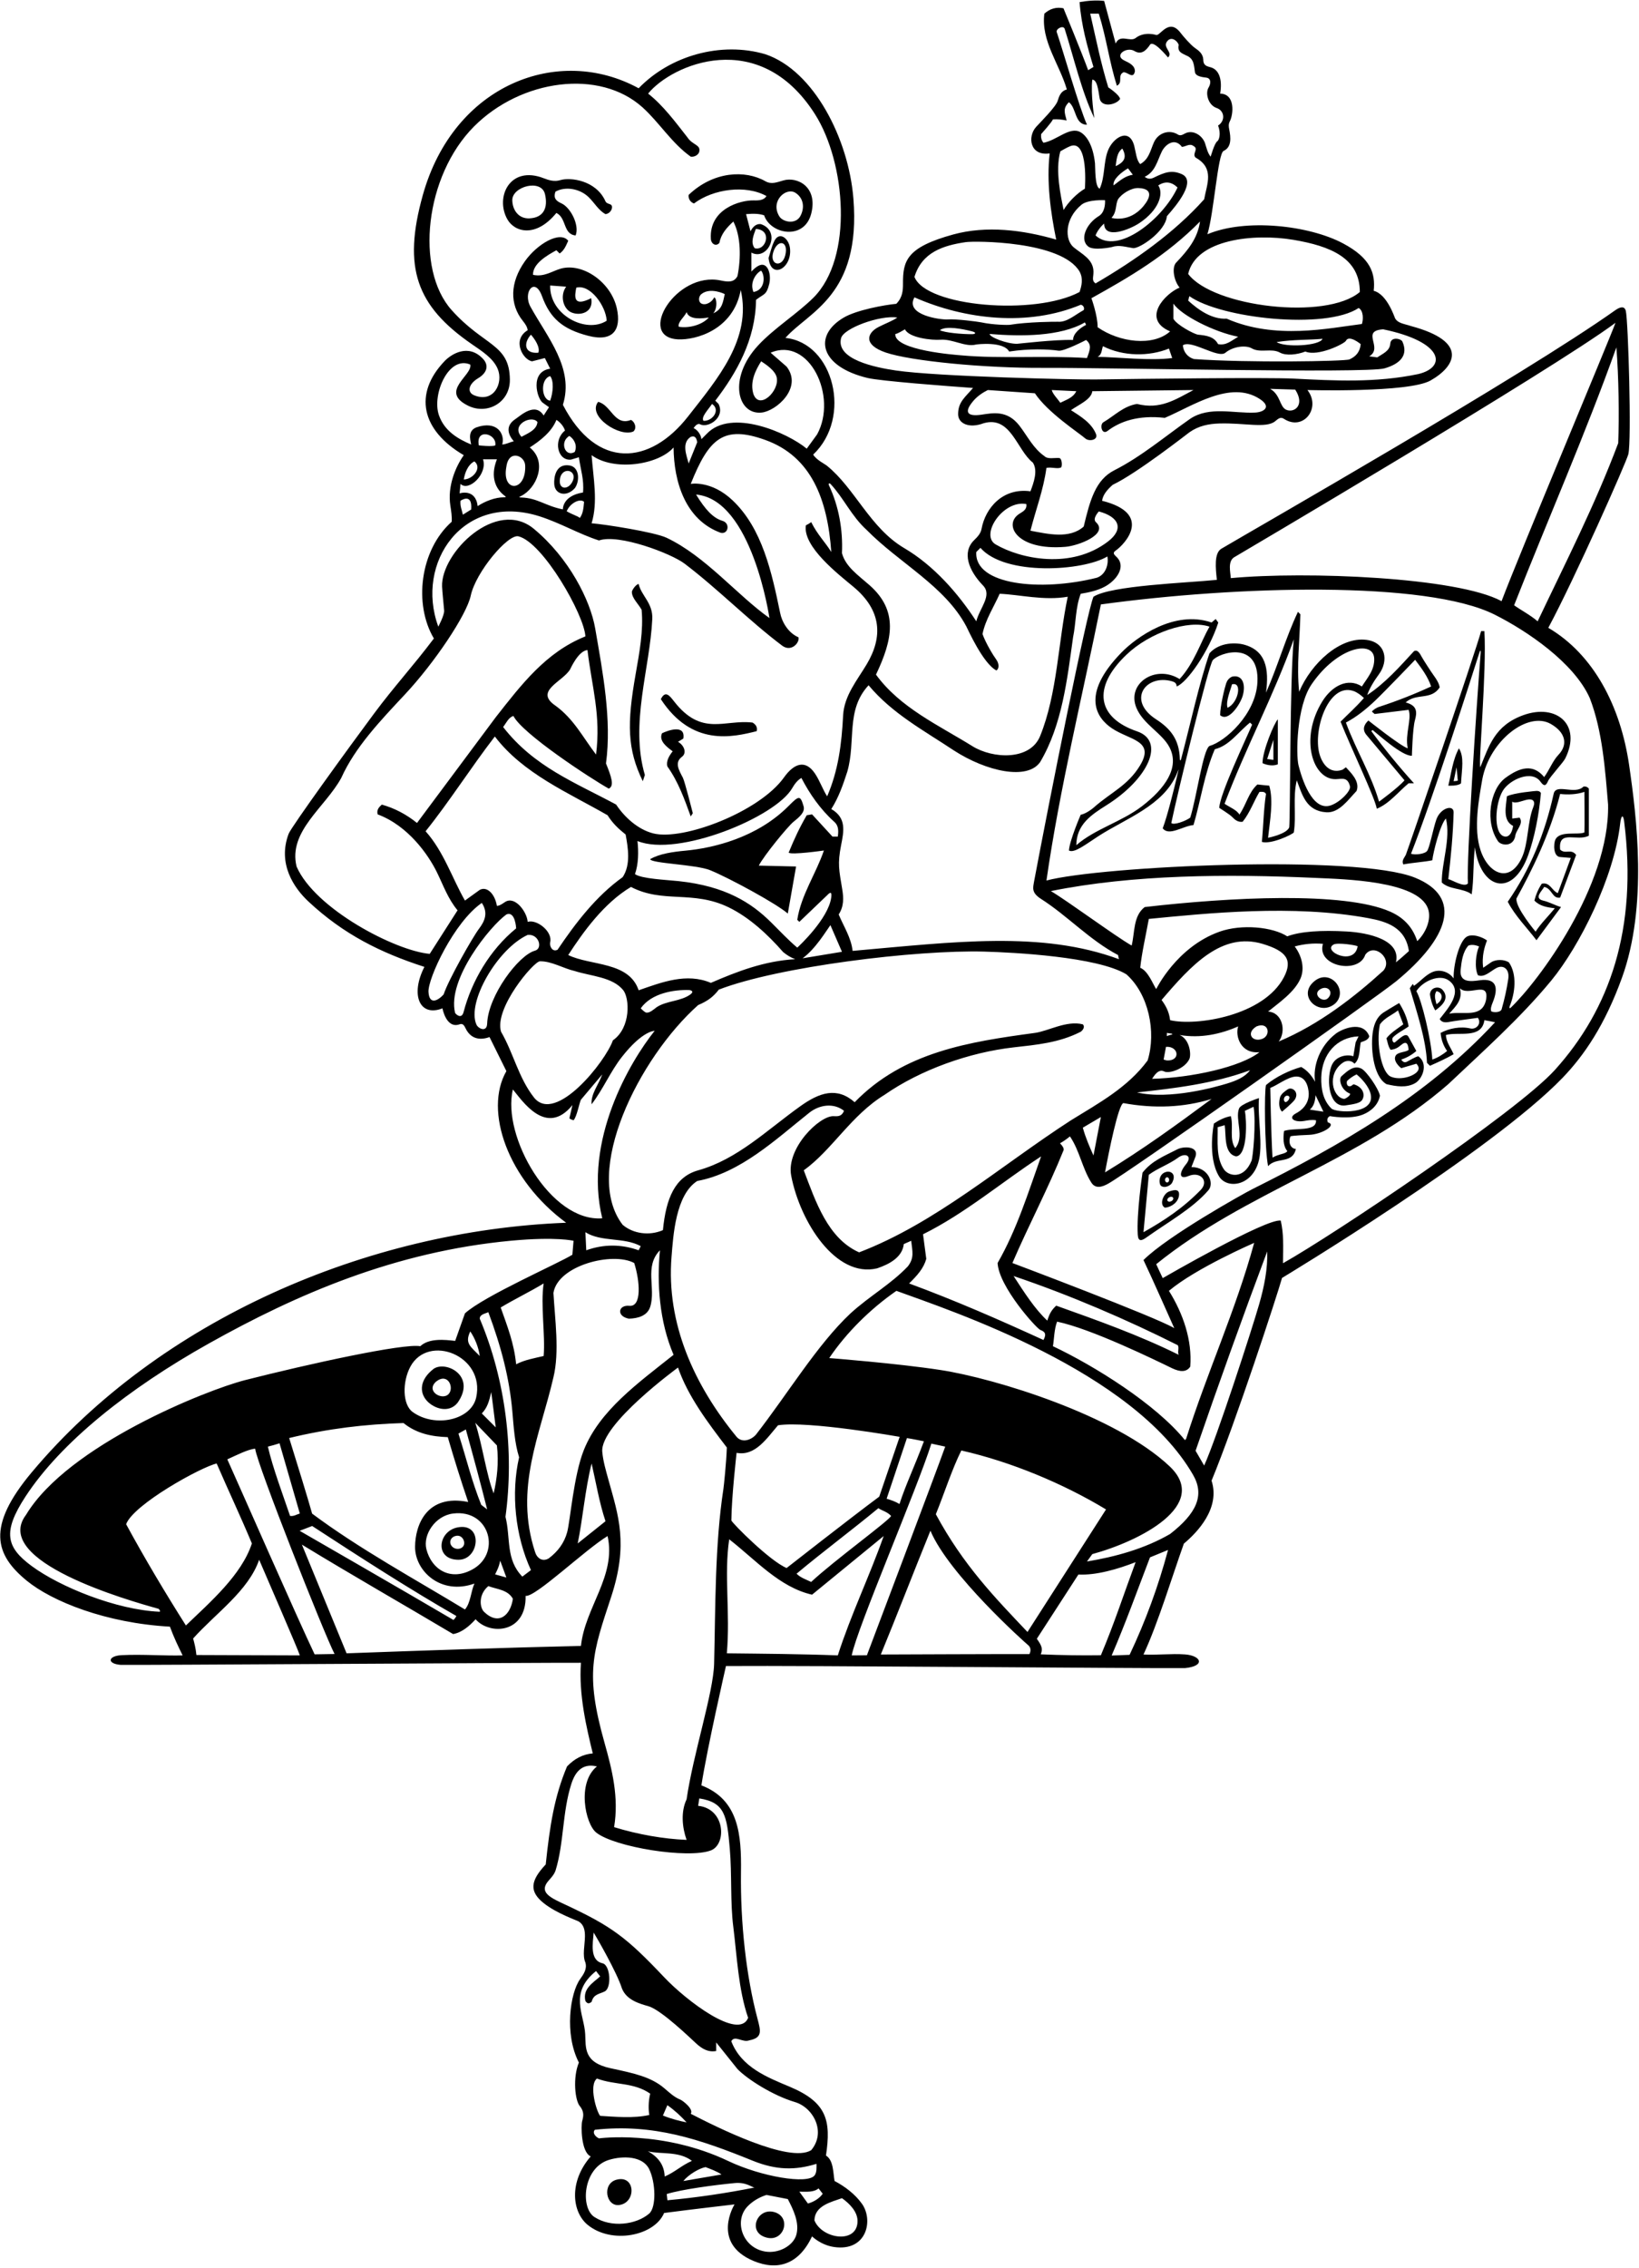 <?xml version="1.0" encoding="UTF-8"?>
<svg xmlns="http://www.w3.org/2000/svg" xmlns:xlink="http://www.w3.org/1999/xlink" width="473pt" height="654pt" viewBox="0 0 473 654" version="1.1">
<g id="surface1">
<path style=" stroke:none;fill-rule:nonzero;fill:rgb(0%,0%,0%);fill-opacity:1;" d="M 470.156 220.688 C 467.68 203.652 459.91 188.742 446.828 181.055 C 454.398 166.973 469.309 133.41 469.918 130.996 C 470.895 127.125 469.891 92.629 469.199 89.691 C 468.852 88.215 467.625 88.449 466.215 89.422 C 439.449 108.426 361.516 152.875 352.461 158.254 C 350.352 159.539 350.801 163.848 351.18 167.223 C 342.207 168.125 320.605 168.844 315.566 172.09 C 313.605 176.699 302.77 231.066 298.418 254.242 C 298.098 256.121 297.637 257.461 300.484 259.273 C 308.047 264.094 314.508 271.148 322.656 275.422 L 322.914 276.617 C 300.578 268.391 275.66 271.613 246.055 274.227 C 245.625 270.383 243.492 267.223 242.039 263.723 C 243.578 261.348 243.465 258.922 243.07 256.527 C 242.148 250.879 241.66 249.203 242.738 243.711 C 243.512 239.762 244.363 235.887 239.902 233.32 C 242.039 229.988 243.32 226.23 244.516 222.559 C 247.078 213.68 244.004 204.797 250.664 197.621 C 257.496 205.82 266.805 210.773 275.262 216.41 C 284.66 222.504 296.539 225.105 300.195 219.742 C 306.516 209.066 307.969 196 309.676 183.789 C 310.531 179.688 310.359 175.164 311.895 171.234 C 314.273 170.84 316.598 170.34 318.676 169.266 C 322.207 167.441 325.09 163.43 322.254 160.645 C 321.621 160.023 320.953 159.496 321.91 158.836 C 324.711 156.906 332.82 148.113 318.047 144.418 C 318.301 142.625 319.582 141.176 321.121 139.809 C 328.035 136.562 342.812 124.98 343.254 124.672 C 345.891 122.805 348.812 122.223 351.867 122.129 C 359.09 121.906 365.324 123.598 367.953 121.516 C 368.797 120.848 369.492 120.102 370.504 120.77 C 376.09 124.453 381.371 117.688 377.312 112.48 C 377.312 112.48 406.527 113.32 412.848 109.73 C 420.016 105.66 423.961 98.527 407.203 94.031 C 405.375 93.402 403.434 93.289 402.609 91.793 C 402.434 91.473 400.285 84.809 396.441 83.871 C 396.973 78.836 395.574 74.453 387.621 70.211 C 377.73 64.934 359.387 62.938 348.445 67.559 C 350.324 61.496 351.434 44.312 353.117 43.531 C 355.508 42.422 355.195 39.605 354.734 37.277 C 354.586 36.523 354.484 35.816 354.93 34.953 C 355.918 33.047 356.594 27.09 352.121 26.996 C 352.816 22.969 351.809 20.148 349.508 19.445 C 348.43 19.117 347.254 19.031 347.254 17.172 C 347.164 15.551 346.035 14.633 344.828 13.812 C 343.621 12.988 341.312 10.27 341.012 9.859 C 339.383 7.641 337.879 6.906 335.621 8.773 C 334.828 9.43 334.141 10.203 333.672 10.086 C 333.672 10.086 330.293 8.961 327.734 10.961 C 326.133 12.215 323.199 9.676 321.973 12.562 L 318.645 0.266 C 316.422 0.008 314.031 0.18 311.555 0.605 C 312.062 7.305 313.75 13.312 315.566 19.309 L 314.031 20.246 C 312.238 15.297 306.906 2.387 306.906 2.387 C 304.855 1.961 303.016 2.484 301.391 3.938 C 300.367 11.793 305.746 18.453 307.883 25.801 C 306.137 26.254 305.656 27.719 305.219 29.117 C 304.672 30.871 300.172 35.316 298.973 36.648 C 296.508 39.391 297.168 45.066 302.93 44.246 C 301.988 52.359 303.188 61.238 304.809 69.098 C 295.164 66.301 284.691 64.996 275.125 67.613 C 261.633 71.309 260.559 75.195 260.594 81.773 C 260.605 83.828 260.445 85.828 258.656 87.617 C 255.246 87.934 247.195 89.406 243.477 91.594 C 234.641 96.801 236.531 105.691 250.398 109.012 C 254.09 109.898 273.551 111.371 280.812 111.883 C 278.457 114.629 276.504 115.945 276.504 119.441 C 276.5 122.137 279.652 123.656 283.887 122.047 C 291.742 119.824 293.449 129.816 298.062 133.402 C 299.598 135.711 298.316 139.211 297.379 141.688 C 289.328 140.586 284.363 146.574 283.273 152.484 C 283.016 153.891 282.09 154.832 281.137 155.762 C 277.535 159.27 279.52 164.535 283.695 168.855 C 286.449 171.703 282.699 175.359 281.75 179.176 C 276.539 171.148 269.453 163.035 260.828 157.996 C 251.043 152.16 246.727 140.852 238.648 134.316 C 237.984 133.777 235.605 132.641 234.672 131.102 C 246.012 120.391 240.629 98.895 226.668 97.449 C 233.297 89.871 248.547 85.309 246.281 57.238 C 244.898 40.113 234.922 20.355 220.859 15.637 C 208.051 11.879 193.359 16.062 184.309 25.457 C 161.223 12.828 130.953 24.273 122.012 56.293 C 116.152 77.262 120.195 88.234 136.133 99.234 C 139.121 101.301 142.352 103.312 143.637 106.398 C 145.332 110.469 142.477 116.34 136.801 113.98 C 134.785 113.141 135.102 110.809 137.988 109.074 C 140.758 107.414 141.016 105.246 139.422 103.523 C 135.188 98.953 130.234 102.129 128.316 104.129 C 119.285 113.551 121.57 124.066 133.84 131.27 C 131.445 134.645 129.117 140.234 129.961 145.762 C 130.207 147.375 130.465 148.977 130.355 150.469 C 121.133 158.691 119.379 174.34 125.215 184.129 C 119.234 192.07 113.77 197.965 108.047 205.652 C 101.129 214.934 84.051 238.457 83.297 240.461 C 80.039 249.094 84.848 256.102 89.016 259.992 C 99.125 269.43 109.781 274.738 122.48 278.84 C 118.367 286.859 121.062 293.395 127.688 290.797 C 127.688 290.797 128.766 296.809 132.664 295.391 C 133.492 295.094 133.941 295.652 134.312 296.453 C 135.758 299.574 138.422 300.113 141.27 299.078 L 146.137 308.898 C 139.551 320.355 146.578 340.289 163.387 352.625 C 105.945 354.836 45.988 380.641 9.152 424.609 C -4.059 440.379 -1.359 448.41 7.695 455.836 C 15.02 461.836 30.559 468.082 49.035 469.109 C 50.207 472.293 51.477 474.914 52.707 477.395 C 47.828 477.562 41.172 477.031 35.133 477.328 C 31.121 477.527 30.77 479.805 34.832 480.129 C 36.262 480.242 157.113 479.469 167.656 479.527 C 166.973 488.664 169.266 498.254 171.07 505.66 C 168.168 505.914 165.777 507.195 163.641 509.418 C 159.969 518.129 158.664 526.547 157.492 537.684 C 152.922 542.527 152.805 545.539 156.875 548.816 C 160.582 551.801 166.586 553.848 167.035 554.141 C 168.523 555.102 168.84 556.715 168.809 558.512 C 168.766 561.043 168.039 563.945 168.938 565.953 C 169.477 567.832 168.461 569.293 167.402 570.773 C 164.547 574.754 162.797 586.539 167.059 594.816 C 165.266 599.086 165.91 605.883 167.398 607.457 C 168.629 609.035 168.391 610.32 168.012 611.684 C 167.648 612.977 167.656 620.609 170.473 621.891 C 164.098 629.219 165.078 637.938 169.605 641.633 C 176.523 647.281 188.859 644.828 191.652 638.199 C 199.219 637.199 211.98 635.723 211.98 635.723 C 211.98 635.723 205.055 646.859 217.488 652.043 C 224.566 654.992 230.602 652.891 234.352 644.945 C 234.352 644.945 236.859 647.465 240.742 648.016 C 250.195 649.359 252.105 640.23 248.746 635.535 C 246.734 632.723 243.789 630.516 240.844 628.977 C 240.418 626.672 240.59 623 238.367 621.633 C 239.875 611.527 238.645 606.309 227.949 601.809 C 221.473 599.082 213.965 596.227 211.039 588.668 C 212.062 586.789 214.285 589.18 216.246 588.41 C 220.086 587.645 219.559 585.77 218.582 582.086 C 215.379 570 213.641 554.855 213.84 539.73 C 213.977 529.227 213.254 519.027 202.414 514.883 C 204.121 503.953 209.504 480.469 209.504 480.469 C 233.926 480.297 324.879 481.148 341.957 481.066 C 347.992 480.465 346.66 477.453 341.965 477.113 C 338.039 476.828 333.602 477.363 330 477.137 C 334.188 468.172 338.32 454.469 341.652 445.16 C 345.531 441.926 352.219 434.961 349.645 427.008 C 356.477 410.523 368.676 373.254 369.98 368.547 C 369.98 368.547 430.449 332.113 450.965 310.809 C 457.219 304.312 463.156 295.586 468.09 281.953 C 475.559 261.32 472.305 235.465 470.156 220.688 Z M 466.469 100.184 C 467.152 108.637 467.301 120.109 467 127.805 C 460.254 145.742 451.953 161.926 443.754 179.176 C 441.559 177.312 438.684 175.805 436.957 174.555 C 446.523 150.215 457.672 124.863 466.469 100.184 Z M 356.133 160.73 C 356.133 160.73 447.852 106.758 466.215 93.094 C 464.457 97.961 438.289 160.219 433.336 173.371 C 420.617 166.441 376.855 164.707 355.195 166.727 C 355.098 165.02 354.266 161.938 356.133 160.73 Z M 317.703 174.309 C 356.809 168.945 411.652 167.355 431.383 177.27 C 440.742 181.973 454.223 191.102 458.785 201.297 C 462.457 210.773 463.227 221.879 464.078 232.039 C 464.547 255.477 444.004 282.969 435.973 290.621 C 435.672 290.906 435.496 290.637 435.664 290.23 C 437.254 286.395 437.863 281.031 435.469 277.559 C 434.102 276.617 431.629 276.617 430.262 277.559 L 428.039 279.094 C 428.039 278.84 427.332 275.777 429.133 271.23 C 428.039 270.332 424.73 269.02 423.09 270.27 C 421.051 271.82 419.414 278.223 419.5 282.168 C 418.215 280.312 415.566 279.324 413.23 280.395 C 411.34 281.262 409.844 283.074 408.055 284.305 L 407.723 283.742 L 406.859 284.988 C 408.91 291.988 411.559 299.848 411.812 306.508 L 412.668 307.363 C 414.973 306.336 417.277 305.312 419.5 304.031 C 418.73 302.152 417.363 300.613 417.277 298.48 C 420.867 297.453 427.613 299.762 428.383 294.211 C 429.336 294.387 430.805 294.633 431.457 294.809 C 411.594 316.305 386.477 330.414 361.477 342.902 C 359.066 344.105 337.004 356.383 330 363.383 C 332.527 368.684 337.344 379.609 338.883 383.027 C 333.574 379.812 292.168 364.238 292.168 364.238 C 296.867 353.309 302.504 342.719 306.941 331.699 C 307.199 330.934 305.902 329.719 305.902 329.719 C 306.891 329.156 307.797 328.535 308.773 327.723 C 311.539 331.758 312.312 336.879 314.926 341.012 C 316.148 342.953 318.09 342.305 319.789 341.371 C 325.664 338.152 397.91 287.133 402.988 282.941 C 417.902 270.633 422.426 258.832 408.371 253.117 C 391.551 246.281 317.656 249.77 301.996 253.934 C 305.781 227.574 312.316 200.996 317.703 174.309 Z M 427.023 282.699 C 424.754 283.023 421.105 283.559 421.527 279.664 C 421.789 277.266 422.102 274.559 423.77 272.688 C 424.965 272.262 426.094 272.66 426.844 272.945 C 425.906 274.996 425.477 279.094 426.504 281.23 C 428.34 282.051 430.18 280.023 431.879 279.152 C 433.902 278.113 435.699 279.535 435.273 282.309 C 434.801 285.379 434.23 287.996 433.336 291.137 C 432.738 292.246 430.441 291.879 430.352 291.617 C 430.098 290.887 430.414 289.996 430.777 289.109 C 432.469 284.969 431.996 281.992 427.023 282.699 Z M 418.523 294.66 C 419.449 294.469 424.711 293.781 426.504 293.527 C 427.613 295.148 426.16 296.941 424.367 296.602 C 421.465 295.918 418.223 296.555 415.742 297.883 C 415.914 299.762 416.512 301.555 417.621 303.094 C 416.512 304.031 414.887 305.055 413.352 305.566 C 413.07 299.945 410.277 288.316 408.738 285.84 C 410.648 282.883 415.441 280.836 418.09 282.738 C 422.438 285.863 417.789 290.902 415.484 293.867 C 416.07 294.988 417.293 294.914 418.523 294.66 Z M 418.219 292.332 C 420.195 290.129 422.23 288.23 421.293 284.988 C 423.77 287.551 429.883 282.566 428.852 288.355 C 427.742 293.734 422.262 291.543 418.219 292.332 Z M 255.875 432.215 L 261.73 414.734 C 263.312 414.961 264.984 415.336 266.633 415.648 C 263.82 423.191 261.418 428.066 259.582 433.742 C 258.301 432.973 257.277 432.656 255.875 432.215 Z M 257.156 437.172 C 256.812 438.363 240.672 450.066 234.098 456.215 C 232.57 455.484 231.055 455.008 229.879 453.84 C 237.223 447.688 246.055 441.098 253.484 434.949 C 254.68 435.719 256.047 435.973 257.156 437.172 Z M 253.738 431.617 C 245.113 438.023 227.008 452.199 227.008 452.199 C 222.141 450.148 211.555 439.504 211.066 438.492 C 211.121 431.645 212.574 418.98 212.574 418.98 C 217.957 420.004 221.285 414.797 224.531 411.035 C 233.156 409.672 259.633 414.367 259.633 414.367 Z M 218.129 413.77 C 216.691 415.355 214.113 416.16 212.574 414.367 C 200.324 399.441 192.238 381.66 193.801 362.422 C 194.285 356.488 194.938 344.613 201.219 340.582 C 213.688 338.277 223.934 328.539 233.5 320.941 C 236.535 318.504 240.672 318.035 243.578 320.344 C 242.918 321.965 241.867 321.961 240.605 321.891 C 236.562 321.652 226.812 331.133 228.332 339.055 C 230.879 352.363 241.199 368.641 253.141 365.773 C 256.645 364.578 260.398 362.617 260.828 358.773 L 262.961 357.832 C 263.305 360.906 263.902 362.699 262.023 365.176 C 257.07 370.387 251.094 373.633 245.453 378.758 C 235.805 387.809 227.266 402.07 218.129 413.77 Z M 168.5 418.145 C 165.543 425.516 164.562 438.641 163.672 441.895 C 162.836 444.945 161.035 447.402 158.367 449.418 C 156.488 450.527 154.934 449.297 154.418 447.59 C 148.355 429.141 155.871 413.855 159.715 397.203 C 161.508 389.859 160.141 380.379 159.715 372.863 C 160.98 364.898 176.836 360.902 183.027 364.238 C 184.645 369.316 185.301 376.941 181.629 376.578 C 178.387 376.258 177.82 379.605 181.492 380.293 C 184.055 380.207 186.785 379.523 187.641 376.879 C 189.34 371.516 185.848 365.262 190.457 360.566 C 189.52 370.047 190.285 381.148 194.387 390.711 C 184.188 398.828 173.086 406.723 168.5 418.145 Z M 170.73 422.055 C 172.012 427.605 172.949 433.328 174.742 438.707 L 166.719 445.113 C 168.168 438.109 168.852 429.57 170.73 422.055 Z M 90.086 440.082 C 104.574 449.527 118.289 458.348 131.703 466.035 C 131.5 466.477 131.18 466.906 130.852 467.176 C 117.957 459.578 86.477 441.465 86.477 441.465 Z M 83.707 437.172 C 81.574 430.852 78.754 423.422 77.305 417.188 C 78.637 416.863 79.305 416.66 80.672 416.234 L 86.527 436.484 C 85.586 436.742 84.82 437.34 83.707 437.172 Z M 90.074 436.512 C 89.176 433.223 85.523 421.297 83.453 414.711 C 94.723 411.977 105.344 410.73 116.445 410.391 C 120.293 413.496 124.762 414.309 129.227 414.457 C 131.02 420.605 133.07 427.18 135.117 433.156 C 123.199 430.773 119.812 439.734 119.785 446.098 C 119.754 453.07 127.234 460.141 136.914 456.68 C 135.906 458.891 135.824 462.273 134.18 464.156 C 119.832 455.445 103.82 446.758 90.074 436.512 Z M 143.402 416.844 C 144 421.883 143.41 426.508 142.465 430.68 C 140.328 425.215 139.203 416.645 137.152 410.324 Z M 139.047 407.621 C 140.672 405.914 141.113 404.199 141.777 401.473 L 143.062 411.637 Z M 144.344 450.066 L 146.137 454.934 L 142.883 454.031 C 143.273 453.211 143.992 452.023 144.344 450.066 Z M 140.586 435.289 L 138.879 433.98 C 136.059 426.895 134.691 420.941 132.301 413.43 L 134.438 412.234 C 136.57 419.918 138.715 427.828 140.586 435.289 Z M 135.715 383.965 C 136.996 385.844 138.109 388.492 138.449 391.055 C 135.801 388.297 134.047 387.449 135.715 383.965 Z M 137.426 403.004 C 135.977 409.582 125.473 411.84 119.078 407.195 C 116.117 405.047 116.094 398.504 118.414 394.156 C 123.57 384.508 140.086 390.926 137.426 403.004 Z M 135.973 452.797 C 129.867 455.938 124.523 452.598 123.047 446.738 C 122.016 442.641 125.559 437.121 130.762 436.484 C 141.5 435.145 144.859 448.352 135.973 452.797 Z M 140.926 457.41 C 143.402 458.348 146.562 458.434 148.016 461.082 C 147.309 465.855 143.902 468.879 139.699 464.844 C 138.434 463.629 137.992 459.879 140.926 457.41 Z M 145.879 437.426 C 148.441 418.551 145.965 398.055 138.449 380.293 C 138.449 379.012 140.07 378.84 140.926 378.414 C 144.652 388.406 147.008 397.441 147.852 406.973 C 148.242 411.387 148.504 416.148 149.809 420.262 C 147.414 430.68 148.695 442.977 153.223 452.797 L 150.746 454.676 C 145.879 449.723 147.414 443.574 145.879 437.426 Z M 156.895 391.055 C 154.418 391.652 151.344 392.164 148.953 393.445 C 148.355 387.383 146.461 382.621 144.496 377.066 C 148.285 374.773 152.797 372.605 156.895 370.133 C 155.957 376.363 157.406 384.988 156.895 391.055 Z M 168.938 355.355 C 173.547 358.262 180.039 356.723 184.906 359.371 L 184.309 360.566 C 179.27 358.773 174.23 358.773 169.191 360.566 Z M 267.316 363.043 L 266.379 355.953 C 278.59 349.891 288.953 341.004 300.453 333.492 C 296.695 343.996 293.449 354.59 287.898 364.238 C 288.242 371.07 299.105 383.109 300.25 383.551 C 301.391 383.988 302.16 384.562 301.137 386.441 C 288.07 380.465 275.773 375.086 262.363 370.133 C 264.75 367.789 266.551 365.773 267.316 363.043 Z M 292.512 367.996 C 308.734 373.461 325.438 380.672 339.871 387.93 C 340.383 388.613 339.734 389.941 340.164 390.711 C 328.805 385.074 316.766 380.805 304.809 376.535 C 303.441 377.816 302.879 378.84 302.242 380.855 C 298.637 377.508 295.605 372.738 292.512 367.996 Z M 305.062 381.148 C 314.949 383.199 333.367 392.219 338.215 394.566 C 340.598 395.719 342.422 395.734 343.492 394.129 C 344.094 386.527 341.445 378.84 337.344 372.266 C 345.031 365.762 361.941 358.43 361.941 358.43 C 356.559 378.074 348.363 395.75 342.297 414.965 L 341.957 415.309 C 333.551 404.918 315.762 393.844 303.867 388.234 C 304.211 386.27 304.211 383.367 305.062 381.148 Z M 312.492 325.211 L 317.703 322.137 L 315.566 333.238 C 314.512 330.879 313.312 328.191 312.492 325.211 Z M 388.699 268.633 C 381.223 268.211 375.273 268.609 371.484 270.031 C 367.324 267.32 358.34 266.41 351.953 268.684 C 339.543 273.098 333.672 285.242 333.672 285.242 C 332.734 283.879 331.367 280.035 329.062 279.094 C 329.488 274.91 330.684 269.699 331.539 265.004 C 348.156 263.395 373.129 260.762 394.871 264.781 C 400.098 265.746 405.617 267.391 406.594 274.289 C 405.398 275.316 404.383 276.328 402.848 277.52 C 404.41 271 394.719 268.973 388.699 268.633 Z M 365.953 291.734 C 369 289.246 373.629 286.129 375.328 282.148 C 376.59 279.195 375.656 275.605 373.641 272.945 C 376.203 272.242 379.051 271.938 381.785 272.195 C 379.852 278.723 392.129 281.082 394.008 275.332 C 396.59 271.738 402.047 276.539 399.25 279.895 C 391.098 287.309 380.789 295.438 369.027 300.359 C 371.305 297.367 370.07 291.941 365.953 291.734 Z M 337.688 294.211 C 337.371 291.625 336.332 289.914 335.223 288.379 C 343.781 278.344 352.605 268.695 364.359 272.199 C 371.344 274.281 373.07 276.895 370.543 281.777 C 364.742 292.977 345.215 295.973 337.688 294.211 Z M 364.289 299.59 C 361.438 300.688 359.414 297.93 362.621 296.004 C 366.188 294.547 366.836 298.613 364.289 299.59 Z M 336.746 305.824 L 335.809 305.566 L 336.492 301.895 C 340.203 301.648 340.781 306.004 336.746 305.824 Z M 336.746 298.82 L 336.746 297.883 L 338.219 298.113 C 338.219 298.113 338.426 298.293 338.223 298.336 C 337.672 298.453 337.18 298.602 336.746 298.82 Z M 384.887 272.379 C 386.023 271.766 391.379 272.562 391.805 272.906 C 390.824 278.793 381.453 274.227 384.887 272.379 Z M 335.977 309 C 337.348 309.695 341.84 308.316 343.227 305.438 C 343.828 304.188 343.391 299.734 340.422 298.48 C 346.484 299.504 352.289 298.223 357.328 296.004 C 356.406 298.773 358.039 303.977 363.477 303.434 C 358.02 307.711 343.953 310.82 332.477 311.121 C 333 310.371 334.242 308.121 335.977 309 Z M 360.746 308.645 C 359.301 310.621 356.789 311.66 354.125 312.477 C 351.094 313.406 337.621 317.258 328.121 315.047 C 338.969 313.852 350.145 312.551 360.746 308.645 Z M 349.645 316.926 C 339.141 324.699 329.828 331.445 318.898 338.105 C 320.008 332.129 322.742 318.551 324.195 318.121 C 333.074 319.746 341.613 319.402 349.645 316.926 Z M 303.27 256.977 C 327.027 252.18 354.246 252.02 379.77 253.184 C 387.805 253.551 409.031 253.984 412.07 261.93 C 413.266 265.176 411.301 269.273 408.996 271.41 C 407.555 266.988 404.684 264.441 401.172 262.898 C 387.84 257.027 354.688 258.766 330.344 261.59 C 327.012 264.148 327.523 268.848 326.586 272.688 C 321.91 270.031 308.055 259.793 303.27 256.977 Z M 284.113 274.434 C 292.484 274.664 316.648 275.898 325.047 280.973 C 331.453 286.609 333.758 297.539 331.195 305.824 C 325.477 313.598 317.105 318.121 309.078 323.074 C 288.84 336.141 270.051 352.711 247.934 361.164 C 238.879 357.148 235.379 346.477 231.961 337.508 C 240.16 331.613 245.625 321.621 255.277 315.73 C 265.703 308.484 279.746 303.492 292.547 302.047 C 299.113 301.305 305.676 300.738 311.895 297.539 C 312.578 297.027 313.176 296.09 312.492 295.406 C 307.797 294.211 302.508 297.371 298.66 297.883 C 279.699 300.445 260.742 303.348 246.652 317.867 C 241.504 313.363 236.5 315.062 230.949 319.031 C 221.246 325.965 212.781 334.355 201.496 337.508 C 194.773 339.383 192.211 345.562 191.312 354.758 C 187.383 356.469 182.688 355.785 179.695 353.223 C 167.98 338.043 184.309 305.152 201.473 289.855 C 204.246 288.68 205.875 287.453 207.445 285.395 C 224.516 278.785 264.301 273.883 284.113 274.434 Z M 152.285 265.855 C 152.098 263.059 148.668 258.273 145.781 260.109 C 145.031 260.586 144.285 261.203 143.402 261.246 C 142.805 257.73 140.512 255.516 138.449 256.633 L 134.18 259.711 C 130.508 253.305 128.031 245.531 122.82 239.727 C 129.738 231.102 135.887 221.363 142.805 212.398 C 151.004 223.156 164.07 228.621 175.344 235.113 C 176.793 237.422 178.414 238.957 180.551 240.664 C 181.234 244.422 182.09 249.375 179.695 252.961 C 172.012 258.43 166.035 266.285 160.91 273.887 C 159.457 274.652 158.539 272.945 158.773 271.75 C 159.551 268.648 154.898 265.027 152.285 265.855 Z M 182.09 255.781 C 191.371 260.617 199.934 256.641 210.301 261.672 C 216.254 264.562 221.613 269.539 225.992 274.547 C 227.02 275.402 228.203 276.152 229.484 276.617 C 220.605 277.129 212.832 280.121 205.145 283.449 C 198.145 280.461 190.969 283.277 184.309 285.586 C 181.492 277.215 170.473 278.582 163.984 275.422 C 168.254 268.848 174.23 260.477 182.09 255.781 Z M 198.816 285.52 C 199.535 285.543 200.363 285.969 199.223 286.793 C 196.43 288.812 192.379 288.57 189.52 290.453 C 188.516 291.215 187.516 292.145 186.516 292.031 C 186.062 291.98 184.906 290.797 184.906 290.797 C 188.027 286.348 194.621 285.387 198.816 285.52 Z M 242.98 274.484 C 239.223 275.082 235.379 275.766 231.621 276.363 C 235.379 273.617 238.359 268.551 239.648 266.797 Z M 240.738 236.98 C 241.629 237.777 242.156 238.844 241.781 241.262 L 240.246 241.262 L 234.352 234.855 L 232.816 235.113 C 230.766 238.613 229.266 241.84 227.605 245.875 C 228.203 246.645 237.77 245.277 237.77 245.277 C 235.465 252.023 231.191 258.086 230.082 265.262 L 230.68 265.855 L 238.711 258.172 C 239.676 257.152 240.109 257.191 239.871 258.902 C 239.023 264.93 230.711 272.738 230.082 273.285 C 227.59 271.199 225.145 268.59 222.578 266.043 C 216.852 260.359 209.402 255.547 195.809 254.105 C 192.168 253.719 185.176 253.441 183.246 252.086 C 184.27 249.18 184.309 245.617 183.969 242.543 C 195.57 247.273 223.855 235.688 228.648 227.258 C 229.324 226.066 230.246 224.906 231.277 224.355 C 233.621 228.875 236.727 233.398 240.738 236.98 Z M 371.152 118.152 C 369.258 117.273 369.562 113.859 366.551 112.137 L 373.793 112.363 C 376.75 116.949 373.395 119.195 371.152 118.152 Z M 393.027 93.438 C 383.461 94.633 368.07 98.055 353.996 91.898 C 349.812 92.156 345.887 89.422 342.895 86.688 L 343.238 85.406 C 352.293 91.848 382.582 95.16 392.086 88.824 C 393.539 89.594 393.453 92.238 393.027 93.438 Z M 337.688 95.57 C 332.734 100.012 323.012 98.73 316.766 94.375 C 316.789 91.004 314.973 86.008 314.973 86.008 C 325.902 79.941 336.746 73.621 346.312 63.887 C 345.629 68.754 342.812 72.172 339.566 75.586 C 337.996 76.977 338.797 81.055 340.422 82.934 C 336.234 84.676 329.309 91.98 337.688 95.57 Z M 338.285 103.258 C 331.879 104.109 322.914 103 316.766 102.914 C 318.047 102.23 317.875 100.949 318.301 99.84 C 324.195 102.828 331.621 102.836 337.344 100.523 Z M 338.625 87.543 C 340.895 90.965 350.48 95.797 357.328 97.109 C 355.09 98.449 353.828 99.672 351.523 99.242 C 350.344 96.996 347.98 96.746 345.773 96.52 C 344.625 96.402 339.395 93.582 338.625 91.898 Z M 353.625 101.734 C 355.953 99.816 359.609 99.52 361.219 100.449 C 363.715 101.895 366.891 100.324 369.363 101.676 C 371.164 102.66 374.34 102.293 376.715 101.379 C 380.387 102.914 388.008 99.113 388.414 98.289 C 389.328 96.434 392.684 99.242 392.684 99.242 C 392.48 101.527 391.258 102.836 389.434 103.652 C 388.188 104.211 359.859 104.66 344.574 103.551 C 342.781 103.035 341.531 101.547 341.359 99.586 C 343.789 97.863 351.504 103.484 353.625 101.734 Z M 368.43 98.645 C 373.383 97.875 377.953 98.07 381.668 97.703 C 380.906 99.773 370.664 100.254 368.43 98.645 Z M 373.238 69.16 C 383.969 70.965 392.445 74.422 392.43 84.211 C 382.781 92.449 350.066 88.562 342.895 79.004 C 345.176 68.98 361.895 67.254 373.238 69.16 Z M 347.508 57.48 C 338.797 67.219 327.438 75.16 316.164 81.734 C 314.973 80.883 315.586 80.012 315.566 78.32 C 315.52 74.75 312.184 73.254 309.848 71.32 C 307.262 69.176 307.156 63.121 312.094 59.051 C 314.02 57.465 318.898 57.738 318.898 57.738 C 318.973 58.914 318.793 61.297 317.105 62.316 C 313.414 64.547 311.449 69.188 314.152 71.164 C 315.668 72.27 320.531 71.367 321.004 71.215 C 323.035 70.559 325.008 71.27 326.973 71.551 C 328.789 71.809 336.398 66.746 336.746 62.352 C 339.531 59.23 345.48 52.121 340.984 50.191 C 338.121 48.961 336.129 49.688 333.004 51.215 C 332.172 51.621 331.32 51.742 330.344 50.992 C 333.414 49.559 333.977 46.379 335.301 43.676 C 336.234 41.77 338.965 39.516 341.102 42.367 C 342.215 42.281 343.324 41.258 344.434 42.109 C 346.055 42.965 343.922 44.332 345.031 45.441 C 350.566 48.527 348.301 53.078 347.508 57.48 Z M 313.434 93.691 C 311.895 94.461 309.676 96.082 309.676 98.047 C 304.465 97.875 293.918 99.145 293.504 99.148 C 290.594 99.176 285.629 97.262 285.586 96.309 C 294.727 97.078 306.051 97.055 313.094 92.977 Z M 306.941 60.559 C 306.168 56.605 304.465 49.199 306.004 43.648 C 306.004 43.648 307.863 42.535 308.871 42.145 C 314.211 40.059 313.094 54.406 313.094 54.406 C 310.785 55.773 308.309 58.25 306.941 60.559 Z M 325.531 48.539 L 326.926 50.395 C 324.789 50.734 323.438 51.879 321.375 53.469 C 321.035 51.676 323.82 49.562 325.531 48.539 Z M 321.973 47.918 C 322.23 46.211 322.266 44.043 323.891 42.848 C 325.172 45.152 324.719 46.656 321.973 47.918 Z M 322.656 57.48 C 323.711 55.879 326.438 54.156 328.527 54.234 C 333.031 54.398 331.844 57.211 329.988 59.445 C 325.871 64.398 320.766 62.832 320.766 62.832 C 322.406 61.008 321.801 59.191 322.656 57.48 Z M 328.844 64.316 C 334.383 60.613 335.91 55.93 334.27 53.469 C 336.32 52.145 338.113 52.445 339.82 54.066 C 335.719 63.016 322.547 73.773 316.164 67.902 C 316.594 66.703 317.703 65.254 318.645 64.484 C 318.672 69.148 326.023 66.199 328.844 64.316 Z M 301.137 41.172 C 300.539 40.488 300.367 39.633 300.453 38.695 C 300.965 38.098 303.441 35.363 303.867 34.426 C 305.32 34.34 306.285 34.453 307.82 34.742 C 307.23 32.438 306.688 31.266 308.48 29.473 C 310.699 31.18 310.102 35.961 313.688 35.961 C 311.398 30.82 306.781 14.586 304.965 9.266 C 304.645 8.328 306.883 7.148 307.262 8.348 C 309.918 16.699 312.176 26.547 315.824 34.082 C 315.824 34.082 314.715 27.078 315.227 22.98 C 317.02 22.98 317.066 27.953 317.5 28.883 C 318.539 31.113 322.348 30.016 323.254 28.531 C 322.996 27.25 319.84 25.199 319.84 25.199 C 317.617 17.941 316.391 11.617 314.629 3.938 L 317.105 3.938 C 319.324 11.023 320.094 17.645 322.316 24.73 C 324.195 23.793 322.398 21.785 324.195 20.848 C 325.391 20.676 327.012 22.98 327.523 20.59 C 327.562 18.91 325.902 18.129 324.539 17.484 C 321.309 15.961 325.148 13.363 327.387 14.711 C 329.422 15.938 330.812 14.5 331.879 12.902 C 332.809 11.488 336.492 15.895 337.09 16.574 C 338.711 14.953 335.039 13.586 337.09 11.621 C 338.176 10.652 339.652 11.629 340.164 12.902 C 339.746 14.965 340.957 15.289 342.297 15.977 C 344.723 16.918 344.539 19.031 344.852 20.828 C 345.078 22.133 347.41 22.285 348.105 22.383 C 349.633 22.574 349.43 24.211 348.777 25.266 C 347.805 26.832 348.617 30.316 351.152 31.164 C 353.305 31.883 353.762 34.758 351.523 36.219 C 352.453 38.602 351.77 40.438 351.328 40.711 C 350.488 41.238 349.387 45.184 349.387 45.184 C 348.504 44.145 348.207 42.668 347.777 41.355 C 347.027 39.07 344.227 37.223 341.871 38.547 C 341.215 38.914 340.582 39.223 339.91 38.793 C 337.605 37.324 334.309 38.152 333 41.074 C 331.98 43.352 331.617 45.895 329.062 47.32 C 327.98 46.277 327.82 44 327.34 42.117 C 325.914 36.57 321.16 39.73 319.73 43.453 C 318.414 46.879 318.922 51.043 317.363 54.406 C 315.91 53.98 316.117 48.168 316.004 47.105 C 315.43 41.699 313.469 39.016 311.734 38.078 C 308.668 36.43 304.969 40.488 301.137 41.172 Z M 278.684 69.832 C 281.285 69.445 306.344 69.438 311.555 78.32 C 312.664 80.371 312.156 82.371 311.555 84.211 C 298.695 91.09 267.281 88.492 263.902 79.855 C 266.09 72.684 272.262 70.789 278.684 69.832 Z M 263.902 85.75 C 278.59 92.238 296.781 94.203 311.895 87.887 C 312.457 87.938 313.094 88.652 312.75 89.422 C 310.234 90.777 307.988 92.953 305.363 92.789 C 304.77 92.754 296.527 92.82 291.453 93.668 C 290.949 93.754 286.691 93.719 283.145 92.961 C 282.168 92.754 275.832 91.93 273.496 92.121 C 271.645 92.27 260.992 90.93 263.902 85.75 Z M 280.586 96.371 C 277.605 96.402 272.629 95.941 271.246 95.23 C 272.922 93.887 277.738 94.848 280.562 95.566 C 281.824 95.891 281.578 96.359 280.586 96.371 Z M 261.168 94.973 C 262.328 97.461 268.992 98.156 271.344 97.977 C 274.973 97.703 278.469 100.152 281.66 99.367 C 282.008 99.281 289.605 98.391 291.23 101.379 C 297.148 100.504 302.312 100.684 305.512 101.137 C 307.078 101.355 313.434 98.047 313.434 98.047 C 315.129 99.434 314.598 100.836 313.688 103.258 C 301.84 102.488 288.945 103.52 277.453 102.48 C 276.191 102.367 258.031 101.102 258.375 96.32 C 259.145 96.234 260.387 95.371 261.168 94.973 Z M 258.555 106.848 C 252.578 105.969 241.184 103.668 242.723 97.527 C 243.441 94.652 253.883 90.852 258.949 91.559 C 257.879 92.422 255.422 93.328 253.52 94.312 C 250.227 96.012 249.008 99.414 255.621 101.668 C 262.789 104.109 284.051 106.199 301.223 106.086 C 317.02 105.98 394.309 107.738 399.535 106.238 C 404.133 104.922 406.461 102.406 404.723 98.512 C 404.34 97.648 401.363 96.961 401.215 99.145 C 401.07 101.242 399.027 102 397.461 103.066 L 395.148 102.762 C 399.332 100.285 392.516 95.398 399.176 94.973 C 416.703 98.602 417.539 105.891 409.34 107.867 C 397.016 110.457 385.066 109.781 373.383 109.191 C 365.797 108.805 327.965 109.258 316.184 109.434 C 310.344 109.52 270.562 108.609 258.555 106.848 Z M 310.613 112.82 C 309.676 114.699 307.895 115.207 306.004 116.152 C 305.148 114.957 303.781 113.59 303.527 112.48 Z M 301.988 134.941 C 303.594 134.633 305.066 135.305 306.18 134.828 C 306.605 134.648 306.547 132.16 305.664 132.09 C 304.266 131.977 302.332 132.516 301.391 131.523 C 298.242 129.359 296.488 125.746 294.227 122.797 C 290.691 118.188 286.512 119.113 283.242 119.59 C 279.246 120.168 278.008 118.992 280.914 115.59 C 282.031 114.281 283.578 113.219 285.082 112.48 L 298.66 113.418 C 302.336 118.969 311.227 124.734 313.25 126.477 C 314.301 127.379 316.977 126.914 316.301 125.191 C 315.027 121.922 311.637 119.949 309.078 118.285 C 311.215 116.75 314.973 115.211 315.227 112.82 L 344.434 112.48 C 339.223 115.211 334.867 118.203 328.121 116.492 C 324.148 117.156 321.695 119.848 318.414 121.781 C 317.301 122.438 317.945 125.559 319.621 124.277 C 323.188 121.559 328.422 119.637 336.148 120.508 C 344.133 117.129 355.078 109.547 363.539 115.051 C 367.074 117.352 364.727 118.855 362.254 118.98 C 356.062 119.289 349.066 117.07 343.492 120.766 C 336.277 125.809 329.344 131.695 321.602 135.613 C 316.199 138.348 314.59 144.129 312.75 151.848 C 308.652 155.52 302.332 153.984 297.379 153.047 C 298.914 146.98 301.137 141.258 301.988 134.941 Z M 296.184 145.359 C 296.426 146.855 295.355 147.453 294.238 148.137 C 289.414 151.094 293.207 158.887 307.492 157.699 C 311.184 157.395 320.027 154.074 316.289 150.605 C 315.25 149.641 316.738 147.941 317.105 147.492 C 323.012 149.062 324.418 152.582 319.777 156.148 C 309.148 164.324 294.496 161.188 287.336 157.004 C 282.723 154.309 289.438 144.109 296.184 145.359 Z M 281.75 159.191 L 282.945 157.996 C 290.133 166.195 312.672 164.668 319.582 160.477 C 320.008 162.781 319.07 165.77 316.508 166.621 C 300.395 170.652 281.133 168.766 281.75 159.191 Z M 239.734 139.625 C 243.531 143.715 245.695 148.801 250.066 152.789 C 259.562 162.441 272.652 168.945 278.871 180.648 C 279.363 181.574 283.715 191.391 287.559 193.352 C 288.328 192.867 288.406 191.512 287.559 190.277 C 286.617 188.996 284.484 185.496 283.543 182.848 C 284.398 178.664 286.789 175.078 288.496 171.234 C 294.199 171.473 301.348 173.281 308.141 172.09 C 305.375 185.09 305.16 199.988 300.172 212.266 C 297.262 219.426 286.473 218.816 280.656 215.207 C 270.906 209.152 259.762 204.121 252.801 194.551 C 257.625 184.418 259.328 176.121 250.895 168.723 C 247.57 165.805 244.055 163.438 242.98 159.535 C 243.289 152.793 242.051 145.98 239.27 140.055 C 238.984 139.449 239.301 139.16 239.734 139.625 Z M 126.656 119.703 C 124.617 113.719 129.477 102.43 135.715 105.137 C 136.438 108.266 126.641 112.898 135.152 117.031 C 140.645 119.695 147.207 116.102 147.145 109.477 C 147.047 99.121 139.789 99.953 130.359 89.449 C 119.719 77.594 122.633 50.691 136.793 36.48 C 150.395 22.836 173.051 19.762 185.473 31.004 C 190.262 35.336 193.836 41.262 199.34 45.184 C 200.621 45.355 201.727 44.449 201.816 43.648 C 202.223 41.73 199.812 41.801 198.398 39.633 C 194.984 35.277 191.398 30.41 187.043 26.996 C 193.758 18.676 219.039 7.492 235.215 32.957 C 244.051 46.871 246.371 74.312 234.719 85.879 C 230.074 90.488 223.395 94.645 218.77 99.637 C 210.023 109.078 212.797 119.766 219.848 118.973 C 224.023 118.504 231.727 111.832 227.008 105.734 L 222.398 101.719 C 233.484 96.969 241.828 114.277 235.812 125.273 L 232.816 129.391 C 227.316 124.82 211.027 117.637 203.949 125.117 L 202.414 126.656 C 202.328 125.289 201.117 123.82 200.176 123.48 C 200.176 123.48 201.098 121.863 202.074 122.371 C 204.305 123.535 209.352 120.461 207.367 116.492 L 206.426 115.555 C 212.574 107.527 218.055 97.941 218.18 86.473 C 220.445 84.699 221.191 85.172 221.984 81.926 C 222.656 79.191 221.629 75.738 219.367 76.445 C 218.145 76.832 216.848 78.32 216.848 78.32 L 216.848 72.855 C 221.566 75.336 225.676 66.727 219.59 64.637 C 218.395 64.465 217.336 65.223 216.59 66.703 L 215.309 61.754 C 217.359 61.582 218.98 61.582 220.52 62.094 C 222.348 67.598 232.121 69.398 234.113 61.602 C 236.07 53.945 230.195 50.883 226.102 52.027 C 224.199 52.562 222.641 53.27 220.863 52.258 C 215.07 48.965 205.902 49.371 198.742 56.203 C 198.57 57.312 199.254 58.336 200.277 58.68 C 205.828 54.492 215.223 53.211 221.203 56.543 C 220.465 57.734 219.051 57.84 217.52 57.797 C 213.68 57.695 204.641 60.207 205.145 68.84 C 205.188 70.301 206.598 71.23 207.621 70.035 C 208.051 67.559 209.672 65.68 211.637 63.887 C 213.855 68.156 213.855 74.477 212.832 79.602 C 211.863 81.52 210.066 81.328 207.988 80.887 C 195.051 78.16 183.609 97.234 195.66 97.863 C 200.703 98.125 211.652 95.191 213.773 83.613 C 216.973 97.785 207.121 109.176 198.559 120.113 C 187.582 134.133 172.227 135.59 162.445 116.75 C 165.758 106.246 157.992 97.352 153.094 88.469 C 150.793 84.297 154.316 79.672 156.406 85.387 C 158.719 91.711 162.25 94.895 169.742 96.84 C 177.008 98.723 179.316 95.004 178.031 89.008 C 176.402 81.418 168.219 75.715 161.848 77.465 C 159.203 78.234 157.066 79.941 153.82 79.258 C 153.734 76.016 157.922 73.621 160.566 72.172 L 161.508 73.109 C 162.875 72.172 163.387 70.719 163.984 69.438 C 161.633 66.445 155 70.367 151.477 75.352 C 147.145 81.473 147.043 87.742 150.879 92.535 C 151.547 93.363 152.156 94.223 152.285 95.23 C 147.609 98.027 150.953 103.84 153.566 104.195 L 157.238 103.258 L 158.773 106.332 C 152.781 107.191 155.004 115.062 156.641 116.152 L 158.434 117.434 L 156.895 119.824 C 154.402 115.863 150.262 119.844 148.723 120.867 C 145.754 122.836 146.617 125.348 148.27 127.254 C 147.16 127.512 146.137 128.109 144.941 128.191 C 145.797 125.113 143.422 121.191 137.512 123.238 C 135.035 124.18 135.633 126.57 135.973 128.191 C 132.168 126.59 128.227 124.305 126.656 119.703 Z M 224.156 108.867 C 224.984 112.742 219.172 118.363 217.445 113.676 C 216.336 110.176 218.043 106.758 219.664 104.195 C 220.957 105.059 223.715 106.805 224.156 108.867 Z M 208.512 150.211 C 205.797 149.402 203.555 146.992 200.879 142.625 C 217.039 144.016 222.055 178.238 222.055 178.238 C 212.715 171.641 203.676 160.449 192.375 155.09 C 188.898 153.441 174.316 151.164 170.73 150.91 C 172.609 144.762 171.242 138.016 170.73 131.27 C 177.195 135.992 189.969 134.094 194.387 129.047 C 194.473 138.867 197.719 149.887 207.965 153.645 C 210.172 154.195 210.824 150.898 208.512 150.211 Z M 199.273 126.023 C 200.727 125.426 201.027 126.605 201.219 127.512 L 198.742 133.66 C 198.145 131.352 196.629 127.816 199.273 126.023 Z M 205.488 116.492 C 208.035 118.191 205.652 121.516 203.012 121.359 C 202.254 120.262 204.383 118.148 205.488 116.492 Z M 219.664 78.062 C 220.859 79.516 220.824 83.656 217.445 84.211 C 216.207 81.277 218.469 78.535 219.664 78.062 Z M 218.129 66.023 C 223.066 66.289 221.027 72.504 217.785 71.574 C 216.504 69.863 217.531 67.73 218.129 66.023 Z M 229.59 55.625 C 231.965 57.176 232.234 59.949 230.996 62.281 C 229.621 64.871 225.848 64.031 224.875 62.352 C 222.215 57.949 226.891 53.863 229.59 55.625 Z M 206.426 86.008 L 206.086 85.75 C 205.66 86.945 203.781 88.227 202.414 87.543 C 201.391 86.945 201.645 85.406 202.414 84.809 C 205.012 82.73 209.16 84.809 209.16 84.809 C 208.637 86.973 208.562 89.164 205.828 90.359 C 206.855 89.25 206.941 87.031 206.426 86.008 Z M 204.551 91.559 C 202.852 93.555 199.055 94.75 195.895 94.238 C 195.469 92.957 197.547 91.387 198.145 90.02 C 198.91 92.41 202.895 91.809 204.551 91.559 Z M 162.445 146.895 C 157.449 145.941 155.234 143.656 150.52 143.473 C 149.758 143.445 149.605 143.422 150.375 143.043 C 154.84 140.852 158.113 133.262 152.883 129.047 C 155.785 127.168 159.203 124.605 160.566 121.105 C 161.422 121.531 162.703 122.898 163.047 124.18 C 159.59 126.898 160.871 132.941 164.773 132.555 L 167.059 131.867 C 167.57 135.539 168.594 138.27 168.254 142.027 C 162.223 142.996 162.445 146.895 162.445 146.895 Z M 151.559 134.188 C 151.941 141.926 144.695 142.152 146.137 134.598 C 146.797 129.535 151.418 131.332 151.559 134.188 Z M 155.102 121.703 C 154.934 124.008 152.23 125.012 150.492 125.973 C 147.32 122.438 153.508 119.574 155.102 121.703 Z M 158.773 115.555 C 156.203 115.27 155.855 109.266 158.773 108.465 C 159.887 109.832 159.629 113.246 158.773 115.555 Z M 164.324 125.719 C 165.863 126.742 166.633 128.621 165.863 130.328 C 163.059 132.012 161.406 127.359 164.324 125.719 Z M 168.559 144.723 C 168.387 146.52 168.285 148.09 167.328 149.371 C 166.676 148.785 165.531 148.57 163.539 147.453 C 164.48 145.117 167.363 143.613 168.559 144.723 Z M 155.359 101.719 C 151.359 102.082 150.957 99.027 153.223 96.512 C 154.336 97.789 155.941 100.145 155.359 101.719 Z M 164.918 90.109 C 167.449 91.176 171.41 90.133 170.617 85.988 C 165.219 88.723 165.859 85.336 166.309 82.957 C 170.348 81.879 174.867 88.273 175.086 92.496 C 169.215 96.289 158.566 90.926 158.773 82.336 L 163.387 82.676 C 161.473 85.328 162.594 89.137 164.918 90.109 Z M 142.926 128.449 C 142.105 128.859 138.191 128.449 138.191 128.449 C 137.18 123.309 143.527 125.098 142.926 128.449 Z M 136.91 133.062 C 139.254 134.945 136.418 138.27 133.84 138.27 C 134.18 136.223 135.117 133.914 136.91 133.062 Z M 132.898 139.551 C 135.266 141.918 140.785 136.652 139.391 132.465 L 143.402 132.465 C 141.332 137.703 143.184 141.141 145.598 142.945 C 146.105 143.328 146.098 143.406 145.438 143.418 C 142.965 143.398 139.957 144.555 137.852 145.957 C 137.223 140.742 132.641 142.285 132.641 142.285 Z M 135.973 146.934 L 133.582 148.434 C 133.324 147.152 132.727 145.957 132.898 144.418 C 132.898 144.418 136.379 141.941 135.973 146.934 Z M 155.738 148.91 C 161.711 150.816 167.176 154.051 172.863 155.863 C 178.574 153.879 193.68 159.609 197.547 162.539 C 207.195 169.848 216.078 178.945 225.812 186.266 C 228.465 188.117 230.852 185.238 230.426 183.789 C 227.438 182.508 225.613 179.301 225.129 176.699 C 222.727 165.105 219.996 152.402 211.395 144.273 C 205.215 138.434 199.34 139.551 199.34 139.551 C 204.602 126.395 208.828 122.551 220.863 126.883 C 234.152 131.66 238.82 144.004 239.902 159.191 C 238.109 156.289 236.012 154.352 234.098 150.566 C 233.836 150.82 233.07 151.25 232.559 151.508 C 231.641 157.691 242.008 165.656 246.305 169.238 C 254.531 176.09 254.777 183.762 250.133 191.555 C 247.363 196.199 243.641 200.59 243.32 206.25 C 242.895 214.531 241.953 222.133 238.711 229.648 C 237.496 227.855 236.586 225.121 235.164 223.035 C 232.391 218.953 229.109 220.18 226.25 224.203 C 219.207 234.102 197.16 242.535 188.512 240.34 C 184.023 239.199 180.137 235.555 177.82 232.039 C 165.949 225.633 154.164 221.195 145.195 209.664 C 146.137 208.469 146.75 206.883 148.168 206.477 C 150.73 211.602 170.473 224.523 175.684 227.43 C 177.391 226.66 176.387 223.883 174.883 220.172 C 176.578 207.535 173.957 193.895 171.758 181.188 C 170.359 173.121 164.227 160.93 154.059 152.504 C 143.266 143.559 127.215 159.445 127.578 169.164 C 127.621 170.383 128.109 175.188 128.176 176.074 C 128.273 177.387 126.492 180.715 126.492 180.715 C 119.699 162.242 133.762 141.91 155.738 148.91 Z M 164.527 193.035 C 164.711 192.723 166.887 187.719 169.535 187.461 C 170.816 198.137 173.465 206.25 172.012 217.605 C 168.168 212.566 165.605 207.359 160.312 203.516 C 154.027 199.273 162.41 196.621 164.527 193.035 Z M 85.586 249.887 C 83.109 239.727 93.871 232.809 98.48 224.355 C 102.465 215.504 109.691 207.922 116.816 200.312 C 125.387 191.168 134.668 177.324 135.848 171.793 C 137.305 164.949 146.629 153.93 149.617 154.668 C 156.707 156.418 168.629 177.336 168.938 183.531 C 157.578 188.059 150.449 197.441 143.062 206.848 L 120.344 237.336 C 117.27 234.855 113.855 233.062 110.184 232.039 C 109.328 232.809 108.645 233.578 108.984 234.855 C 117.832 238.156 123.629 246.535 126.098 251.57 C 127.918 255.285 129.27 259.195 132.047 262.527 L 124.016 275.082 C 114.148 274.238 90.852 262.098 85.586 249.887 Z M 128.031 286.781 C 126.117 288.867 123.871 289.652 123.66 286.074 C 123.434 282.215 131.027 265.895 139.047 260.391 C 140.926 263.25 139.934 265.602 138.227 267.855 C 136.426 270.234 129.406 282.555 128.031 286.781 Z M 133.781 291.879 C 133.191 294.129 131.402 292.391 131.324 292.066 C 129 282.352 141.52 267.02 146.137 263.723 C 148.734 262.621 148.953 267.734 148.953 267.734 C 141.324 273.957 136.109 282.992 133.781 291.879 Z M 140.586 295.219 C 140.496 297.789 138.031 296.68 137.496 295.484 C 134.633 289.062 143.535 273.645 152.285 269.613 C 155.535 269.289 156.723 273.531 154.379 274.164 C 149.66 275.445 140.875 287.129 140.586 295.219 Z M 144.598 297.539 C 142.547 290.797 154.004 277.281 155.805 277.23 C 159.098 277.133 162.66 279.316 165.863 280.035 C 170.625 281.551 176.727 281.73 179.84 285.531 C 181.703 287.812 182.137 296.352 176.879 300.02 C 174.746 306.141 160.391 324.195 154.164 316.586 C 149.637 310.863 148.184 303.691 144.598 297.539 Z M 148.016 314.195 C 150.688 317.383 157.605 328.016 165.203 318.691 C 165.203 318.691 164.645 321.168 164.324 322.477 C 164.582 322.82 165.094 322.906 165.52 323.074 C 166.461 322.051 167.117 318.363 167.633 317.168 L 173.805 309.84 C 172.781 312.742 170.473 315.477 170.73 318.465 C 174.133 313.988 176.141 309.051 179.465 304.812 C 185.477 297.148 188.922 297.285 188.922 297.285 C 181.852 306.125 168.316 328.867 173.805 351.344 C 158.93 352.527 144.75 327.625 148.016 314.195 Z M 46.004 464.805 C 33.621 464.266 17.359 457.68 9.16 451.641 C 1.832 446.242 0.629 441.879 7.344 431.605 C 17.562 415.973 36.996 400.477 60.328 387.414 C 85.559 373.293 113.969 360.93 147.574 357.801 C 160.613 356.59 165.52 357.832 165.52 357.832 L 165.18 361.848 C 161.25 364.324 139.73 373.719 134.18 378.758 L 131.359 386.699 C 128.371 386.355 123.848 385.844 121.285 388.234 C 116.496 387.332 88.969 393.371 70.758 398 C 59.652 400.824 19.637 416.77 7.531 436.828 C -2.672 450.277 37.117 461.562 45.684 463.941 C 45.98 464.023 46.441 464.824 46.004 464.805 Z M 36.398 439.562 C 38.531 433.84 58.004 423.078 62.527 422.055 C 66.137 430.383 69.445 437.34 72.691 445.113 C 69.703 454.25 60.652 462.02 53.648 468.766 C 47.754 459.461 41.777 449.469 36.398 439.562 Z M 56.684 477.289 C 56.504 475.375 56.055 473.684 55.734 472.523 C 62.223 465.266 71.715 458.781 74.789 449.812 C 76.684 454.277 86.098 475.855 86.527 477.395 Z M 90.797 477.09 C 85.93 466.926 68.848 428.031 65.602 420.859 C 68.25 419.66 71.582 417.953 73.633 417.785 C 74.23 422.422 93.477 471.02 96.551 476.996 Z M 167.656 474.66 C 145.109 475.172 121.371 476.027 100.02 476.797 L 87.125 445.453 C 101.559 454.25 116.246 462.617 130.762 471.242 C 133.324 470.816 135.547 468.852 137.254 466.973 C 141.305 471.629 151.922 471.098 151.688 460.227 C 154.418 460.738 168.852 446.906 175.344 442.977 C 177.902 454.504 168.852 463.473 167.656 474.66 Z M 187.344 638.375 C 183.617 641.582 176.383 642.543 171.512 639.344 C 167.434 636.668 168.227 625.172 175.73 622.887 C 179.793 621.645 185.48 621.754 187.336 625.531 C 189.234 629.406 189.445 636.562 187.344 638.375 Z M 217.203 623.117 C 224 625.871 229.508 625.926 235.633 624.023 C 235.633 624.926 235.762 626.465 235.09 627.355 C 233.07 630.027 219.621 627.711 210.188 623.223 C 191.199 614.191 172.863 616.68 172.863 616.68 C 172.012 616.34 170.816 615.145 171.672 614.203 C 188.562 612.359 202.027 616.957 217.203 623.117 Z M 191.312 610.098 L 192.594 607.113 C 194.547 608.477 196.438 610.191 198.145 612.066 C 196.352 611.727 193.828 611.102 191.312 610.098 Z M 208.223 627.098 L 197.203 628.977 C 198.828 627.012 201.863 625.297 203.609 624.965 C 205.145 625.562 206.855 626.16 208.223 627.098 Z M 187.383 609.934 C 182.941 610.957 177.391 610.445 173.207 610.191 C 172.184 609.078 169.844 601.34 172.27 599.43 C 177.562 601.395 182.855 600.453 187.641 603.785 C 187.082 606.02 187.121 608.52 187.383 609.934 Z M 186.977 620.402 C 190.648 621.34 195.922 620.266 199.68 623.168 C 196.605 624.531 194.809 626.398 191.82 627.68 C 191.707 624.387 189.98 622.062 186.977 620.402 Z M 192.605 634.527 L 192.414 632.738 C 196.625 631.395 206.281 630.125 212.023 629.57 C 215.449 629.242 217.117 630.918 217.785 630.855 C 209.672 632.477 201.059 633.762 192.605 634.527 Z M 229.789 644.574 C 228.898 647.598 224.801 649.949 220.891 649.328 C 214.223 648.27 211.75 640.48 215.703 636.332 C 217.016 634.961 218.887 633.727 221.203 632.992 L 227.352 634.188 C 228.934 637.207 230.82 641.078 229.789 644.574 Z M 242.98 633.93 C 245.195 635.48 247.406 637.797 247.473 640.383 C 247.637 647.227 237.273 645.809 235.035 640.336 C 235.121 636.066 239.902 635.039 242.98 633.93 Z M 237.43 632.648 C 236.488 634.016 234.781 635.039 233.156 635.469 L 230.68 632.051 C 232.645 632.051 234.781 632.309 236.23 631.113 Z M 212.832 596.695 C 215.578 599.531 222.938 604.293 229.414 606.211 C 234.684 607.77 238.527 614.824 234.098 620.094 C 227.777 623.969 206.754 613.41 199.34 609.59 C 200.277 608.227 196.977 605.75 196.336 605.504 C 194.609 604.836 193.184 603.48 191.727 602.238 C 187.84 598.93 183.027 597.922 176.199 596.457 C 168.367 594.777 169.094 590.523 168.883 586.598 C 168.574 580.832 164.125 574.766 172.012 568.43 L 173.207 569.965 C 171.242 571.758 168.082 573.469 168.938 577.055 C 169.535 577.906 169.961 577.906 170.73 577.309 C 171.32 575.004 173.059 575.074 174.551 574.285 C 176.551 573.234 176.148 566.691 173.875 566.184 C 170.125 565.344 171.086 560.387 171.328 557.328 C 172.27 558.863 178.043 568.848 179.492 573.461 C 180.848 576.871 184.676 577.852 187.172 578.586 C 190.934 579.691 199.582 588.109 200.891 589.293 C 202.551 590.797 204.297 591.918 206.684 591.488 L 206.684 589.012 Z M 210.602 533.031 C 211.258 540.535 210.715 548.762 211.637 555.789 C 212.66 563.988 213.09 573.809 215.906 581.922 C 213.23 588.535 198.004 576.918 191.645 570.184 C 180.734 558.633 176.465 555.496 163.133 549.27 C 159.258 547.461 155.918 546.012 157.723 543.145 C 158.398 542.07 159.719 541.109 160.312 539.48 C 162.781 531.527 162.254 522.602 164.902 514.398 C 166.164 510.492 168.41 508.5 172.27 509.418 C 166.441 514.105 168.891 525.934 172.051 528.477 C 177.301 532.703 198.59 536.137 205.156 533.637 C 209.734 531.891 209.355 521.605 201.473 520.777 L 201.816 518.641 C 209.16 519.801 209.773 523.527 210.602 533.031 Z M 208.766 429.422 C 206.281 445.621 206.492 463.52 206.086 479.867 C 205.852 488.246 200.023 505.914 198.145 518.898 C 196.438 522.484 196.863 527.012 198.145 530.598 C 191.566 530.34 184.137 529.059 177.223 526.926 C 178.656 518.344 176.648 510.367 174.441 502.539 C 168.789 482.48 171.047 476.672 176.359 460.57 C 181.418 445.23 178.441 437.055 175.586 426.738 C 174.84 424.047 174.035 421.312 173.809 418.664 C 173.137 410.785 195.668 394.383 195.668 394.383 C 198.484 402.582 204.207 410.184 209.758 417.441 C 209.617 421.758 208.891 428.613 208.766 429.422 Z M 209.758 476.797 C 210.781 465.094 208.902 454.25 210.441 443.914 C 218.129 449.895 224.961 457.75 234.352 459.887 L 255.02 442.977 C 250.922 454.59 245.539 465.691 241.781 477.395 C 231.098 476.988 220.586 476.922 209.758 476.797 Z M 245.797 477.395 C 247.422 469.281 264.629 429.523 268.781 416.324 L 272.781 417.188 C 270.383 423.977 250.18 477.363 250.18 477.363 Z M 277.43 418.305 C 291.777 421.551 306.891 427.871 319.188 435.305 L 296.523 470.645 C 287.215 460.824 278.027 451.434 270.074 436.688 C 272.52 430.668 274.758 423.641 277.43 418.305 Z M 297.074 477.023 C 293.367 476.98 254.195 477.137 254.195 477.137 C 258.906 465.691 263.645 453.395 268.512 441.438 C 273.809 454.078 295.883 473.773 296.66 474.391 C 297.438 475.004 297.629 476 297.074 477.023 Z M 300.348 477.09 C 301.031 475.465 300.582 474.531 299.219 472.602 L 311.215 454.078 C 316.422 454.336 322.688 452.473 327.727 450.512 C 324.066 460.383 321.742 467.758 317.703 477.352 C 312.324 477.438 306.242 477.344 300.348 477.09 Z M 325.988 477.238 C 324.695 477.297 322.531 477.375 320.812 477.43 C 324.879 467.996 328.207 458.691 331.879 449.125 L 337.09 446.988 C 334.27 457.496 330.598 467.504 325.988 477.238 Z M 337.688 442.379 C 330.344 446.648 321.887 448.953 313.688 450.32 L 315.227 448.188 C 328.871 444.484 349.395 434.051 337.52 422.852 C 321.895 408.109 287.078 397.504 271.512 395.109 C 258.941 393.172 239.305 391.652 239.305 391.652 C 244.262 384.309 251.176 377.477 258.691 372.266 C 274.43 378.016 327.02 395.266 344.336 425.383 C 347.688 431.219 345.324 436.438 337.688 442.379 Z M 363.395 376.078 C 361.328 383.312 351.094 414.797 347.508 422.652 L 345.031 418.383 C 351.777 398.824 358.438 380.293 365.699 360.906 C 365.875 365.887 364.855 370.98 363.395 376.078 Z M 448.727 308.559 C 437.723 320.742 384.863 356.105 370.262 364.301 C 370.32 359.152 370.492 355.941 369.613 352.016 C 365.602 351.211 335.551 368.594 335.551 368.594 C 334.953 367.312 334.32 366.031 333.672 364.578 C 359.637 343.57 392.258 335.031 417.965 312.656 C 427.551 303.559 438.688 293.707 447.684 282.777 C 455.863 272.836 465.828 253.02 467.574 237.473 C 467.852 235.023 468.445 234.793 468.711 236.883 C 472.629 267.844 464.582 291.004 448.727 308.559 "/>
<path style=" stroke:none;fill-rule:nonzero;fill:rgb(0%,0%,0%);fill-opacity:1;" d="M 160.566 61.41 C 163.559 62.863 162.445 67.559 166.117 67.902 C 167.285 64.988 164.703 59.879 162.055 58.66 C 160.73 58.055 159.547 57.301 160.312 55.262 C 163.285 53.625 167.387 54.469 169.836 56.82 C 171.539 58.449 172.746 60.695 174.742 61.754 C 175.684 61.668 176.539 60.812 176.621 59.871 C 176.711 58.508 175.258 59.105 174.742 58.078 C 172.023 51.93 164.527 51.082 161.707 51.945 C 160.027 52.461 158.473 52.012 156.965 51.422 C 147.129 47.566 142.824 56.863 146.414 63.242 C 148.504 66.957 154.621 68.68 160.566 61.41 Z M 157.277 55.988 C 158.215 60.004 156.832 62.754 152.852 62.973 C 149.562 63.152 147.875 60.434 147.844 57.73 C 147.797 53.781 156.227 51.492 157.277 55.988 "/>
<path style=" stroke:none;fill-rule:nonzero;fill:rgb(0%,0%,0%);fill-opacity:1;" d="M 223.336 69.781 C 222.641 71.246 222.312 72.855 221.801 74.391 C 222.445 80.836 228.754 77.324 227.965 71.457 C 227.582 68.637 224.734 66.477 223.336 69.781 Z M 226.598 73.699 C 225.637 77.383 221.844 76.398 223.242 72.461 C 224.527 68.828 227.684 69.551 226.598 73.699 "/>
<path style=" stroke:none;fill-rule:nonzero;fill:rgb(0%,0%,0%);fill-opacity:1;" d="M 172.609 115.895 C 169.371 120.043 178.891 126.199 182.773 124.438 C 183.883 123.496 183.199 121.617 182.09 121.105 C 177.305 122.984 176.367 116.75 172.609 115.895 "/>
<path style=" stroke:none;fill-rule:nonzero;fill:rgb(0%,0%,0%);fill-opacity:1;" d="M 165.93 140.734 C 167.336 138.723 167.273 134.688 164.348 134.23 C 160.355 133.605 159.816 137.711 159.949 139.637 C 160.156 142.684 163.59 143.434 165.93 140.734 Z M 161.613 138.047 C 162.238 134.344 166.969 135.594 165.121 139.043 C 163.883 141.359 161.074 141.23 161.613 138.047 "/>
<path style=" stroke:none;fill-rule:nonzero;fill:rgb(0%,0%,0%);fill-opacity:1;" d="M 185.504 225.293 L 186.102 223.5 C 181.746 208.727 187.555 192.84 188.238 178.578 C 188.496 173.922 185.078 171.832 184.309 168.418 C 183.477 168.508 182.367 170.242 182.355 170.68 C 182.32 172.484 184.27 174.195 185.164 175.848 C 185.734 181.836 184.535 188.168 183.43 194.465 C 180.922 208.711 181.012 216.07 185.504 225.293 "/>
<path style=" stroke:none;fill-rule:nonzero;fill:rgb(0%,0%,0%);fill-opacity:1;" d="M 374.238 225.035 C 375.816 229.18 376.895 233.91 382.863 234.262 C 386.535 234.43 389.098 230.586 391.488 228.109 C 392.598 225.293 389.625 222.633 388.414 221.277 L 387.477 221.961 C 384.496 223.059 382.203 221.406 381.012 218.152 C 378.504 211.32 383.238 196.75 390.578 199.273 C 391.688 199.656 392.734 200.461 393.621 201.297 C 391.23 204.027 389.008 205.953 386.879 208.129 C 389.82 215.543 396.77 229.961 397.332 233.23 C 400.918 231.777 403.617 228.281 406.52 225.891 L 408.055 225.891 C 403.871 221.277 399.516 215.984 395.758 210.859 L 396.102 210.52 C 397.551 211.629 404.641 218.117 407.461 217.949 C 407.461 217.949 407.664 210.152 408.328 207.738 C 408.973 205.41 409.074 203.473 405.664 202.578 C 408.738 199.758 413.008 202.062 415.484 198.223 C 415.277 197.07 414.629 195.992 413.883 194.973 C 412.809 193.492 410.609 190.023 410.34 189.512 C 409.734 188.371 409.059 187.215 408.055 187.801 C 404.043 192.156 399.773 197.023 394.562 200.441 C 395.238 198.492 396.504 196.414 397.957 194.434 C 400.809 190.551 399.969 185.234 394.301 184.523 C 386.812 183.582 378.418 191.219 374.922 199.504 C 374.152 191.988 375.109 184.34 375.277 177.168 L 374.578 176.445 C 371.078 183.789 368.762 192.109 365.355 199.758 C 366.301 192.801 365.289 187.523 358.828 185.855 C 356.922 185.363 352.023 185.047 349.047 188.398 C 346 197.289 343.605 208.562 340.836 219 C 340.73 219.391 340.5 219.344 340.492 218.973 C 340.352 213.203 337.73 210.094 333.645 207.449 C 325.043 201.883 330.715 194.309 338.273 196.488 C 338.973 196.691 339.566 197.031 339.566 197.965 C 342.445 197.004 348.867 187.938 351.586 179.543 L 350.836 178.516 L 349.645 179.52 C 338.887 175.82 327.879 183.836 323.656 188.168 C 311.582 200.562 316.664 207.207 320.902 210.043 C 326.043 213.488 333.391 213.508 328.992 220.77 C 325.484 226.562 320.578 228.527 315.738 232.801 C 314.656 233.758 312.965 234.789 311.883 234.961 C 311.883 234.961 308.68 242.34 308.48 245.277 C 310.051 246.145 313.355 243.469 317.102 241.062 C 324.922 236.043 335.727 232.324 339.586 223.215 C 340.059 222.098 340.348 221.059 339.844 223.191 C 338.781 227.695 336.914 235.27 335.551 238.871 C 337.344 241.262 341.375 238.199 344.434 237.934 C 346.484 231.016 347.594 222.988 350.582 216.07 C 354.766 215.047 357.242 211.203 360.746 208.383 L 361.344 208.98 C 359.465 213.422 352.035 228.965 351.863 232.98 C 351.863 232.98 354.883 234.867 355.559 235.57 C 356.367 236.406 357.227 237.156 358.609 236.992 C 360.746 234.344 361.855 231.016 363.477 228.367 C 364.16 228.367 364.93 228.195 365.355 228.965 C 364.672 233.32 364.594 238.359 364.16 242.801 C 366.895 243.566 372.957 240.664 373.383 240.066 C 374.152 235.199 373.043 229.988 374.238 225.035 Z M 396.836 202.074 C 399.555 199.504 408.398 190.277 408.398 190.277 C 410.277 192.754 412.07 195.148 413.008 197.965 C 408.398 200.102 403.445 202.062 398.234 203.773 C 397.297 204.027 396.281 204.699 395.91 205.219 L 396.699 205.906 L 406.52 204.711 C 407.48 207.438 405.41 211.715 406.262 215.812 C 404.129 215.129 394.906 207.785 394.906 207.785 C 393.797 208.812 393.027 210.195 394.223 211.801 L 405.324 225.035 C 403.641 227.055 397.98 231.188 397.98 231.188 C 395.672 223.242 391.41 216.496 388.414 208.383 C 391.602 206.688 394.285 204.488 396.836 202.074 Z M 378.508 197.355 C 385.91 186.523 396.336 184.488 396.582 189.891 C 396.734 193.176 394.637 195.434 393.027 197.965 C 388.949 195.32 384.328 197.852 381.578 202.32 C 374.926 213.137 378.922 224.828 385.441 224.703 C 387.336 224.668 388.906 223.949 389.609 226.828 C 389.789 228.207 386.746 231.316 384.102 232.246 C 378.613 234.168 375.605 224.199 374.734 220.691 C 373.988 217.68 374.129 203.762 378.508 197.355 Z M 329.547 232.516 C 323.602 237.066 316.07 239.012 310.613 243.738 C 310.668 237.797 314.895 234.996 319.336 232.207 C 331.461 224.582 336.398 213.719 328.141 210.91 C 316.781 207.039 314.984 198.43 325.098 188.797 C 331.836 182.379 342.898 178.664 349.047 180.715 C 346.527 185.141 344.605 191.305 340.422 195.828 C 333.465 191.516 325.031 197.117 327.965 204.156 C 329.941 208.891 335.355 211.398 337.5 215.508 C 340.559 221.363 336.16 227.445 329.547 232.516 Z M 349.047 215.129 C 347.164 216.238 345.359 229.891 343.492 235.797 C 342.176 236.793 338.652 238.07 338.027 237.336 C 339.742 229.043 348.789 191.84 349.992 190.398 C 351.852 188.176 363.488 184.543 362.879 196.75 C 362.414 206.016 353.543 213.875 349.047 215.129 Z M 365.953 241.605 C 366.465 236.734 367.578 231.016 366.297 226.574 C 365.102 226.488 363.922 226.34 362.879 226.23 C 360.316 228.539 359.758 231.848 357.684 234.934 C 357 233.566 354.512 232.637 353.398 231.781 C 359.551 215.559 367.492 200.781 373.383 184.387 C 372.223 194.973 372.387 235.496 372.059 238.598 C 371.289 240.578 365.953 241.605 365.953 241.605 "/>
<path style=" stroke:none;fill-rule:nonzero;fill:rgb(0%,0%,0%);fill-opacity:1;" d="M 404.98 249.289 C 407.559 248.789 411.078 248.578 413.352 248.094 C 413.605 245.789 415.617 237.742 417.277 236.055 C 418.73 241.859 415.996 248.949 416.086 254.5 C 418.305 256.633 422.148 256.035 424.711 257.914 C 425.395 253.219 425.051 249.375 425.648 244.336 C 427.234 256.367 436.453 259.152 441.012 246.637 C 442.832 241.633 444.16 234.887 444.691 228.711 C 444.391 228.164 443.914 228.09 443.422 228.094 C 443.219 228.098 436.922 228.621 434.871 229.648 C 434.656 232.445 433.508 236.59 436.664 238.188 C 436.23 240.992 434.949 241.582 433.863 241.141 C 430.992 239.969 431.465 231.766 433.703 228.035 C 435.633 224.82 442.074 221.906 444.566 225.43 C 445.727 227.066 446.234 226.402 446.742 225.262 C 447.305 223.992 451.117 219.949 451.73 218.703 C 456.562 208.93 449.113 202.785 439.559 206.262 C 431.305 209.266 429.711 215.176 427.188 221.277 C 426.672 219.484 429.062 193.609 428.383 181.996 L 427.441 181.996 C 425.988 187.547 405.984 246.02 405.691 246.566 C 405.207 247.465 404.449 248.23 404.98 249.289 Z M 427.785 224.695 C 429.906 213.543 440.953 205.008 447.555 208.785 C 451.852 211.246 452.551 214.758 449.75 217.684 C 448.098 219.406 447.129 222.078 445.633 224.098 C 442.457 220.242 438.656 221.23 434.438 224.348 C 429.934 227.68 428.48 237.133 432.336 242.633 C 433.125 243.762 436.52 244.387 437.262 241.262 C 437.434 239.297 439.824 237.59 438.543 235.797 L 436.41 236.055 L 436.41 231.188 C 437.371 231.859 439.223 230.938 440.688 230.625 C 442.293 230.281 443.215 230.98 442.496 232.754 C 440.766 237.012 441.113 243.242 439.164 247.398 C 435.66 254.863 429.59 252.043 427.297 245.289 C 425.129 238.926 426.836 230.223 427.785 224.695 Z M 426.91 188.289 C 427.254 187.203 427.355 187.664 427.309 188.266 C 426.094 203.477 423.141 248.672 423.633 254.754 C 422.605 256.117 418.73 253.559 417.965 253.559 C 418.73 246.812 419.328 240.836 419.5 234.262 C 419.5 231.926 415.738 232.961 414.535 236.289 C 413.629 238.793 412.473 244.953 411.789 245.469 C 411.191 246.234 408.484 246.645 407.203 246.215 C 413.566 230.082 424.395 196.211 426.91 188.289 "/>
<path style=" stroke:none;fill-rule:nonzero;fill:rgb(0%,0%,0%);fill-opacity:1;" d="M 355.535 195.148 C 354.637 195.562 354.145 196.242 353.863 197.051 C 353.453 198.246 352.117 203.605 352.121 206.25 C 354.539 208.363 357.969 203.016 358.645 200.617 C 359.613 197.195 358.438 194.445 355.535 195.148 Z M 354.254 204.113 C 353.656 202.234 355.215 198.781 355.535 197.367 C 358.629 196.48 357.371 202.746 354.254 204.113 "/>
<path style=" stroke:none;fill-rule:nonzero;fill:rgb(0%,0%,0%);fill-opacity:1;" d="M 218.383 210.859 C 218.641 209.664 218.129 208.98 217.188 208.383 C 209.078 207.406 202.512 212.551 194.496 202.23 C 193.219 200.59 192 199.012 190.715 201.637 C 199.699 215.371 211.402 212.605 218.383 210.859 "/>
<path style=" stroke:none;fill-rule:nonzero;fill:rgb(0%,0%,0%);fill-opacity:1;" d="M 368.773 220.426 L 368.773 207.445 C 367.766 208.426 364.352 216.496 364.352 220.086 C 365.805 220.766 367.492 220.938 368.773 220.426 Z M 367.492 219.145 L 365.699 218.887 L 367.492 213.336 L 367.492 219.145 "/>
<path style=" stroke:none;fill-rule:nonzero;fill:rgb(0%,0%,0%);fill-opacity:1;" d="M 196.863 218.203 C 198.289 217.059 197.375 214.875 195.668 213.934 L 197.203 212.996 C 197.887 208.812 192.848 210.605 191.055 211.457 C 190.031 213.68 192.508 215.473 194.129 216.668 C 193.105 217.949 192.164 219.57 192.594 221.023 C 195.754 225.465 197.547 230.504 199.34 235.453 L 199.938 234.516 C 199.938 234.516 197.625 225.359 197.082 224.312 C 195.93 222.086 194.539 219.887 196.863 218.203 "/>
<path style=" stroke:none;fill-rule:nonzero;fill:rgb(0%,0%,0%);fill-opacity:1;" d="M 421.637 225.891 C 421.887 221.625 422.598 218.312 421.035 215.812 C 419.242 219.059 418.77 223.293 417.965 226.574 C 417.965 226.574 420.781 226.746 421.637 225.891 Z M 420.355 221.277 L 420.707 225.137 C 420.266 225.258 419.891 225.223 419.5 225.293 L 420.355 221.277 "/>
<path style=" stroke:none;fill-rule:nonzero;fill:rgb(0%,0%,0%);fill-opacity:1;" d="M 448.363 228.965 C 445.887 240.152 441.703 250.57 435.129 260.051 C 437.18 264.062 440.766 267.652 443.41 271.152 L 450.5 261.59 C 448.707 261.074 447.168 260.137 445.289 259.711 C 442.559 259.027 445.035 256.891 445.633 255.781 C 447.938 256.207 447.938 259.281 450.242 258.855 L 454.855 246.559 C 453.402 244.594 451.781 246.473 450.242 245.02 C 449.93 242.004 451.203 241.484 452.977 241.465 C 454.684 241.445 456.855 241.887 458.527 241.008 C 458.527 236.82 458.527 231.613 458.527 227.43 C 458.102 226.914 457.59 226.746 456.988 226.828 C 454.516 229.391 449.004 225.754 448.363 228.965 Z M 457.246 228.367 C 457.246 228.367 457.332 239.129 457.246 240.066 C 455.305 240.898 450.148 239.477 448.879 242.121 C 448.305 243.312 448.23 247.012 450.242 247.156 L 453.316 247.41 C 452.035 250.828 450.84 254.242 449.562 257.574 C 447.766 256.805 447.34 254.328 444.949 254.84 C 443.926 256.379 443.242 258 442.812 259.711 C 444.352 261.332 446.484 261.672 448.707 261.93 C 446.633 264.477 444.691 266.285 443.156 268.676 C 443.156 268.676 437.371 261.824 437.621 259.133 C 441.977 251.262 447.34 240.48 450.242 228.965 C 452.379 229.223 455.059 229.133 457.246 228.367 "/>
<path style=" stroke:none;fill-rule:nonzero;fill:rgb(0%,0%,0%);fill-opacity:1;" d="M 227.496 232.512 C 218.406 241.621 205.754 244.578 197.914 245.312 C 194.184 245.66 190.422 246.176 187.641 247.754 C 187.699 249.008 200.852 249.285 204.941 250.957 C 210.406 253.191 224.141 260.629 227.352 263.465 L 229.742 249.887 L 218.98 249.633 C 220.52 246.645 227.426 238.254 229.004 236.984 C 230.793 235.547 232.391 234.188 231.902 232.504 C 230.945 229.215 230.547 229.453 227.496 232.512 "/>
<path style=" stroke:none;fill-rule:nonzero;fill:rgb(0%,0%,0%);fill-opacity:1;" d="M 385.367 289.352 C 389.172 285.703 383.984 279.273 379.422 282.879 C 374.039 287.125 380.754 293.441 385.367 289.352 Z M 380.82 285.406 C 382.93 283.93 385.008 285.863 383.34 287.766 C 381.871 289.445 378.73 286.871 380.82 285.406 "/>
<path style=" stroke:none;fill-rule:nonzero;fill:rgb(0%,0%,0%);fill-opacity:1;" d="M 412.668 286.781 C 412.754 287.605 413.211 289.785 414.203 291.391 C 416.66 289.703 418.254 287.66 416.289 285.441 C 415.266 284.285 412.797 284.672 412.668 286.781 Z M 414.547 289.598 C 414.203 288.148 413.777 287.035 414.547 285.84 C 416.605 286.254 416.469 288.48 414.547 289.598 "/>
<path style=" stroke:none;fill-rule:nonzero;fill:rgb(0%,0%,0%);fill-opacity:1;" d="M 402.598 300.57 C 402.027 301.016 401.516 299.672 402.008 299.156 C 403.078 298.027 405.348 296.883 406.52 296.004 C 406.094 293.527 405.066 291.309 403.785 289.258 C 402.59 289.941 399.48 291.828 399.109 292.094 C 397.355 293.336 396.605 295.23 396.242 297.254 C 395.477 301.52 396.09 310.297 400.113 312.656 C 402.945 313.332 405.941 313.793 408.422 312.355 C 410.496 311.156 412.309 306.801 409.34 304.629 C 408.652 304.629 406.465 305.992 406.012 306.195 C 405.363 306.48 404.887 306.324 404.383 305.566 C 405.922 305.055 407.371 304.285 408.738 303.094 L 406.52 299.078 C 405.746 297.504 403.82 299.617 402.598 300.57 Z M 402.832 304.359 C 402.113 305.441 402.941 306.891 404.383 308.047 L 408.738 306.766 C 409.719 307.742 409.508 308.531 408.883 309.184 C 407.594 310.52 403.93 311.59 401.367 310.488 C 398.672 309.328 397.059 300.898 398.234 295.406 C 399.688 293.441 401.738 292.758 403.445 291.391 L 404.98 295.406 C 403.359 296.602 401.395 297.797 400.113 299.422 C 400.457 300.531 400.59 301.777 401.309 302.75 C 402.691 302.609 403.418 302.141 404.379 301.34 C 405.523 300.383 406.324 300.434 406.52 302.75 C 405.879 303.453 403.508 303.344 402.832 304.359 "/>
<path style=" stroke:none;fill-rule:nonzero;fill:rgb(0%,0%,0%);fill-opacity:1;" d="M 392.836 308.145 C 390.652 307.125 388.828 308.867 387.125 310.391 C 386.297 311.129 386.891 314.344 389.609 315.391 C 389.867 315.902 388.215 316.949 387.879 316.906 C 384.527 316.453 382.855 309.789 387.477 306.508 C 388.5 305.738 390.035 305.738 390.891 306.766 C 392.516 305.398 392.258 302.75 392.684 300.613 C 393.109 300.359 394.906 300.098 395.16 298.82 C 393.301 294.117 387.254 296.762 385.508 298.09 C 380.918 301.586 378.805 307.355 379.531 311.973 C 378.594 310.352 377.484 308.812 375.52 307.703 C 372.188 308.645 368.176 310.523 365.355 312.914 C 364.844 314.535 364.93 330.848 365.953 336.312 C 368.34 333.574 372.957 335.801 373.98 331.359 C 372.188 331.188 371.762 329.055 372.445 327.688 C 373.281 327.469 376.645 327.32 377.797 327.277 C 381.512 327.141 385.938 324.43 383.203 323.672 C 382.898 322.988 383.035 322.223 383.805 321.879 C 383.805 321.879 389.516 322.957 393.348 321.418 C 395.57 320.523 397.719 318.734 398.234 315.988 C 397.867 313.961 394.301 308.828 392.836 308.145 Z M 370.566 326.148 C 370.309 328.027 370.223 330.422 371.504 331.957 C 371.066 332.812 369.113 332.727 367.234 333.836 C 366.809 326.832 366.59 313.738 366.59 313.738 C 368.512 313.047 371.469 310.688 373.777 310.48 C 376.039 310.281 377.301 311.996 377.641 314.699 C 378.129 318.562 375.109 320.5 374.125 321.008 C 371.516 322.344 373.402 323.777 376.395 323.27 C 377.398 323.098 378.465 322.863 379.789 323.074 C 380.02 326.504 373.641 325.125 370.566 326.148 Z M 377.996 320 C 379.074 319.105 379.531 317.781 379.648 315.836 L 381.926 320.598 Z M 384.227 319.672 C 381.871 317.375 381.223 314.152 381.305 310.727 C 381.473 303.934 385.859 299.113 392.062 298.875 L 391.219 300.613 L 390.551 304.629 C 389.188 304.023 385.297 304.27 384.16 307.641 C 382.734 311.879 383.645 319.434 388.27 318.789 C 390.758 318.445 392.473 318.125 393.051 317.289 C 394.086 315.797 393.379 313.477 390.699 312.711 C 390.379 312.68 389.992 313.406 389.355 313.254 C 388.793 313.25 388.5 312.398 388.758 311.719 C 389.629 310.938 390.293 310.438 391.488 309.84 C 392.84 310.918 395.066 313.27 395.57 315.57 C 396.867 321.543 385.523 320.941 384.227 319.672 "/>
<path style=" stroke:none;fill-rule:nonzero;fill:rgb(0%,0%,0%);fill-opacity:1;" d="M 371.633 314.141 C 370.77 314.723 369.645 315.512 369.391 316.523 C 369.059 317.875 368.98 319.539 369.969 320.598 C 369.969 320.598 373.125 318.016 373.707 317.055 C 375.004 314.914 372.848 313.324 371.633 314.141 Z M 370.934 317.828 C 370.082 317.316 370.656 315.898 371.504 315.988 C 372.855 316.09 371.656 317.914 370.934 317.828 "/>
<path style=" stroke:none;fill-rule:nonzero;fill:rgb(0%,0%,0%);fill-opacity:1;" d="M 363.324 316.672 C 363.324 316.672 358.09 318.355 357.578 319.672 C 356.355 322.84 359.25 327.844 356.477 331.102 C 354.68 328.539 356.047 324.781 355.195 321.879 C 353.398 322.223 351.863 322.988 350.324 324.016 C 350.324 324.016 348.336 333.551 351.809 339.258 C 354.031 342.906 361.004 342.168 363.113 335.34 C 364.645 330.387 362.875 322.484 363.324 316.672 Z M 361.172 334.77 C 358.914 340.234 354.555 339.199 353.211 337.234 C 350.879 333.828 351.473 329.133 351.41 325.059 L 353.441 324.496 C 353.867 327.398 353.145 332.727 356.73 333.492 C 360.168 333.148 359.77 322.711 359.246 320.359 L 361.773 319.176 C 362.512 323.746 361.617 333.688 361.172 334.77 "/>
<path style=" stroke:none;fill-rule:nonzero;fill:rgb(0%,0%,0%);fill-opacity:1;" d="M 343.836 336.57 L 345.031 333.492 C 345.965 330.566 341.629 330.48 339.73 331.465 C 335.879 333.457 332.461 334.715 329.719 338.18 C 329.719 338.18 327.938 350.078 328.352 356.129 C 328.492 358.152 329.477 357.855 330.914 356.824 C 336.82 352.582 344.195 348.547 348.746 343.238 C 350.535 341.152 348.617 336.57 343.836 336.57 Z M 346.488 343.191 C 341.414 348.398 336.082 351.914 330 355.355 C 330.512 350.23 330.996 344.277 331.539 338.789 C 334.012 336.934 337.398 335.777 339.98 333.863 C 342.07 332.316 344.262 333.336 342.258 335.773 C 340.188 338.293 340.246 340.277 342.992 339.145 C 346.461 337.719 348.988 340.625 346.488 343.191 "/>
<path style=" stroke:none;fill-rule:nonzero;fill:rgb(0%,0%,0%);fill-opacity:1;" d="M 338.215 341.172 C 339.59 338.66 337.941 337.688 336.719 337.93 C 334.156 338.441 334.422 341.535 335.086 342 C 336.266 342.824 337.898 341.75 338.215 341.172 Z M 336.812 339.508 C 337.137 339.508 337.402 339.844 337.402 340.262 C 337.402 340.68 337.137 341.016 336.812 341.016 C 336.484 341.016 336.219 340.68 336.219 340.262 C 336.219 339.844 336.484 339.508 336.812 339.508 "/>
<path style=" stroke:none;fill-rule:nonzero;fill:rgb(0%,0%,0%);fill-opacity:1;" d="M 337.383 343.617 C 335.777 344.188 334.457 347.312 336.148 348.27 C 337.238 348.281 339.566 347.367 340.164 345.23 C 340.727 342.691 338.902 343.078 337.383 343.617 Z M 338.035 346.418 C 337.59 346.652 337.09 346.586 336.926 346.27 C 336.758 345.953 336.988 345.508 337.438 345.273 C 337.887 345.039 338.383 345.105 338.551 345.422 C 338.715 345.738 338.484 346.184 338.035 346.418 "/>
<path style=" stroke:none;fill-rule:nonzero;fill:rgb(0%,0%,0%);fill-opacity:1;" d="M 125.195 394.715 C 121.176 397.77 120.906 401.461 123.191 403.977 C 125.246 406.234 129.539 407.68 132.047 404.547 C 137.523 396.824 128.805 392.359 125.195 394.715 Z M 129.457 402.035 C 127.609 403.988 122.703 401.195 125.895 398.398 C 129.309 395.762 131.152 400.238 129.457 402.035 "/>
<path style=" stroke:none;fill-rule:nonzero;fill:rgb(0%,0%,0%);fill-opacity:1;" d="M 131.895 440.52 C 126.355 441.719 125.379 449.809 132.32 449.82 C 138.473 449.832 139.52 438.867 131.895 440.52 Z M 130.305 445.809 C 129.629 444.918 129.852 443.547 131.219 443.031 C 132.57 442.523 133.555 443.344 133.859 444.324 C 134.582 446.66 131.555 447.453 130.305 445.809 "/>
<path style=" stroke:none;fill-rule:nonzero;fill:rgb(0%,0%,0%);fill-opacity:1;" d="M 177.898 628.609 C 173.672 629.754 174.863 636.383 178.691 635.902 C 183.676 635.273 183.434 627.113 177.898 628.609 "/>
<path style=" stroke:none;fill-rule:nonzero;fill:rgb(0%,0%,0%);fill-opacity:1;" d="M 223.633 637.996 C 218.48 636.344 215.387 644.004 221.441 645.344 C 226.312 646.426 228.391 639.52 223.633 637.996 "/>
</g>
</svg>
